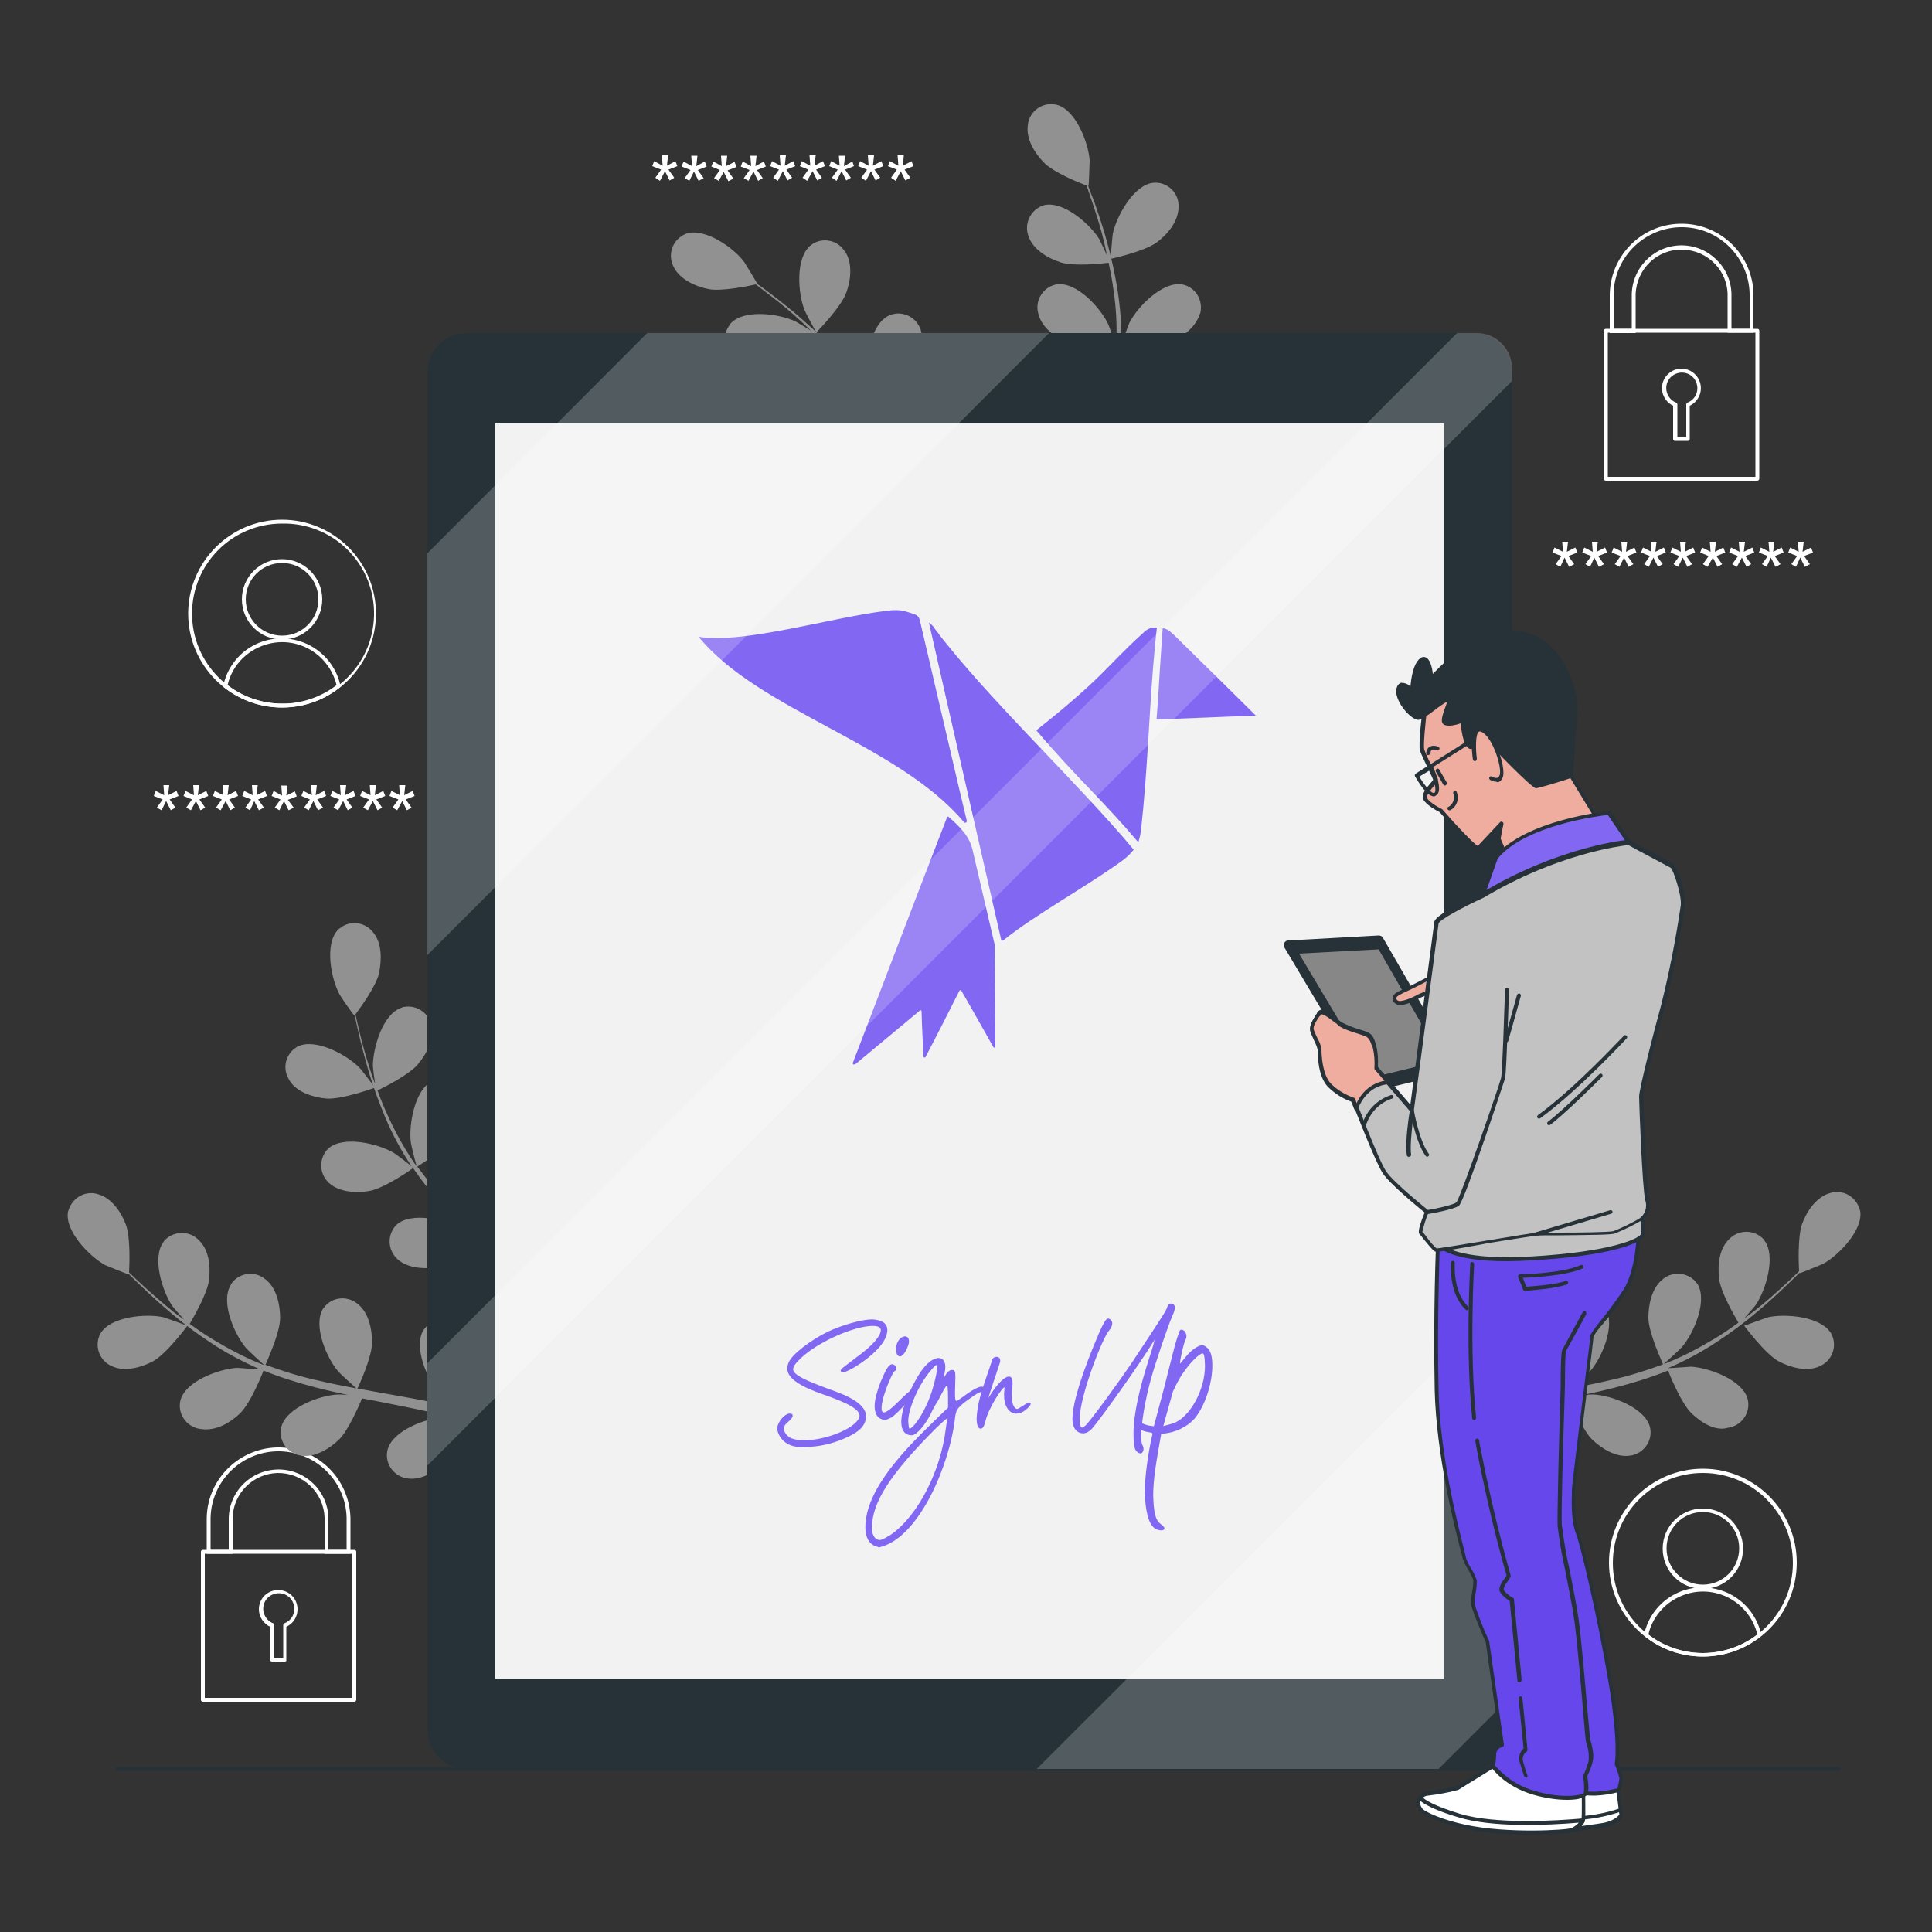 <?xml version="1.0" encoding="utf-8"?>
<!-- Generator: Adobe Illustrator 23.1.0, SVG Export Plug-In . SVG Version: 6.00 Build 0)  -->
<svg version="1.1" xmlns="http://www.w3.org/2000/svg" xmlns:xlink="http://www.w3.org/1999/xlink" x="0px" y="0px"
	 viewBox="0 0 500 500" style="enable-background:new 0 0 500 500;" xml:space="preserve">
<rect x="0" y="0" width="500" height="500" fill="#333333" stroke="none"/>
<style type="text/css">
	.st0{fill:#263238;}
	.st1{fill:#FFFFFF;}
	.st2{fill:#919191;}
	.st3{fill:#F2F2F2;}
	.st4{opacity:0.2;fill:#FFFFFF;enable-background:new    ;}
	.st5{fill:#EFADA0;}
	.st6{fill:#8267F3;}
	.st7{fill:#878787;}
	.st8{fill:#6547EB;}
	.st9{fill:#C2C2C2;}
	.st10{fill:#8267F3;stroke:#8267F3;stroke-width:0.5;stroke-miterlimit:10;}
</style>
<g id="Layer_2">
</g>
<g id="Layer_1">
	<g id="freepik--Floor--inject-67">
		<path class="st0" d="M475.9,458.3H30.3c-0.3,0-0.5-0.2-0.5-0.5s0.2-0.5,0.5-0.5h445.5c0.3,0,0.5,0.2,0.5,0.5
			S476.1,458.3,475.9,458.3z"/>
	</g>
	<g>
		<g id="freepik--Asterisks--inject-67">
			<path class="st1" d="M41.8,209.7l-1.2-0.7l1.5-2.1l-2.3-0.9l0.5-1.3l2.2,1.1l-0.2-2.6h1.5l-0.3,2.6l2.2-1.1l0.5,1.3l-2.3,0.9
				l1.5,2.1l-1.2,0.7l-1.2-2.4L41.8,209.7z"/>
			<path class="st1" d="M49.4,209.7l-1.2-0.7l1.5-2.1l-2.2-0.9l0.5-1.3l2.2,1.1l-0.2-2.6h1.5l-0.3,2.6l2.2-1.1l0.5,1.3l-2.3,0.9
				l1.5,2.1l-1.2,0.7l-1.2-2.4L49.4,209.7z"/>
			<path class="st1" d="M57.1,209.7l-1.2-0.7l1.5-2.1l-2.3-0.9l0.5-1.3l2.2,1.1l-0.2-2.6h1.6l-0.3,2.6l2.2-1.1l0.5,1.3l-2.3,0.9
				l1.5,2.1l-1.2,0.7l-1.2-2.4L57.1,209.7z"/>
			<path class="st1" d="M64.7,209.7l-1.2-0.7l1.5-2.1l-2.3-0.9l0.5-1.3l2.2,1.1l-0.2-2.6h1.5l-0.3,2.6l2.2-1.1l0.5,1.3l-2.3,0.9
				l1.5,2.1l-1.3,0.7l-1.2-2.4L64.7,209.7z"/>
			<path class="st1" d="M72.3,209.7l-1.2-0.7l1.5-2.1l-2.3-0.9l0.5-1.3l2.2,1.2l-0.2-2.6h1.6l-0.3,2.6l2.2-1.1l0.5,1.3l-2.3,0.9
				l1.5,2l-1.3,0.7l-1.2-2.4L72.3,209.7z"/>
			<path class="st1" d="M79.9,209.7l-1.2-0.7l1.5-2.1L78,206l0.5-1.3l2.2,1.1l-0.2-2.6H82l-0.3,2.6l2.2-1.1l0.5,1.3l-2.3,0.9
				l1.5,2.1l-1.3,0.7l-1.2-2.4L79.9,209.7z"/>
			<path class="st1" d="M87.5,209.7l-1.2-0.7l1.5-2.1l-2.3-0.9l0.5-1.3l2.2,1.1l-0.2-2.6h1.6l-0.3,2.6l2.2-1.1L92,206l-2.3,0.9
				l1.5,2.1l-1.2,0.7l-1.2-2.4L87.5,209.7z"/>
			<path class="st1" d="M95.2,209.7L94,209l1.5-2.1l-2.3-0.9l0.5-1.3l2.2,1.1l-0.2-2.6h1.6l-0.3,2.6l2.2-1.1l0.5,1.3l-2.3,0.9
				l1.5,2.1l-1.2,0.7l-1.2-2.4L95.2,209.7z"/>
			<path class="st1" d="M102.8,209.7l-1.2-0.7l1.5-2.1l-2.3-0.9l0.5-1.3l2.2,1.1l-0.2-2.6h1.6l-0.3,2.6l2.2-1.1l0.5,1.3l-2.3,0.9
				l1.5,2.1l-1.2,0.7l-1.2-2.4L102.8,209.7z"/>
			<path class="st1" d="M170.8,46.8l-1.2-0.8l1.5-2.1l-2.3-0.9l0.5-1.3l2.2,1.2l-0.2-2.7h1.6l-0.3,2.7l2.2-1.2l0.5,1.3l-2.3,0.9
				l1.5,2.1l-1.2,0.7l-1.2-2.4L170.8,46.8z"/>
			<path class="st1" d="M178.4,46.8l-1.2-0.7l1.5-2.1l-2.3-0.9l0.5-1.3l2.2,1.2l-0.2-2.7h1.6l-0.3,2.7l2.2-1.2l0.5,1.3l-2.3,0.9
				l1.5,2.1l-1.3,0.7l-1.2-2.4L178.4,46.8z"/>
			<path class="st1" d="M186,46.8l-1.2-0.7l1.5-2.1l-2.2-0.9l0.5-1.3l2.2,1.2l-0.2-2.7h1.6l-0.3,2.7l2.2-1.1l0.5,1.3l-2.3,0.9
				l1.5,2.1l-1.3,0.7l-1.2-2.4L186,46.8z"/>
			<path class="st1" d="M193.7,46.8l-1.2-0.7L194,44l-2.3-0.9l0.5-1.3l2.2,1.2l-0.2-2.7h1.6l-0.3,2.7l2.2-1.2l0.5,1.3l-2.3,0.9
				l1.5,2.1l-1.2,0.7l-1.2-2.4L193.7,46.8z"/>
			<path class="st1" d="M201.3,46.8l-1.2-0.8l1.5-2.1l-2.3-0.9l0.5-1.3l2.2,1.2l-0.2-2.7h1.6l-0.3,2.7l2.2-1.2l0.5,1.3l-2.3,0.9
				L205,46l-1.2,0.7l-1.2-2.4L201.3,46.8z"/>
			<path class="st1" d="M208.9,46.8l-1.2-0.8l1.5-2.1L207,43l0.5-1.3l2.2,1.2l-0.2-2.7h1.6l-0.3,2.7l2.2-1.2l0.5,1.3l-2.3,0.9
				l1.5,2.1l-1.2,0.7l-1.2-2.4L208.9,46.8z"/>
			<path class="st1" d="M216.5,46.8l-1.2-0.8l1.5-2.1l-2.2-0.9l0.5-1.3l2.2,1.2l-0.2-2.6h1.6l-0.3,2.7l2.2-1.2L221,43l-2.3,0.9
				l1.5,2.1l-1.2,0.7l-1.2-2.4L216.5,46.8z"/>
			<path class="st1" d="M224.1,46.8l-1.2-0.8l1.5-2.1l-2.3-0.9l0.5-1.3l2.2,1.2l-0.2-2.7h1.6l-0.3,2.7l2.2-1.2l0.5,1.3l-2.3,0.9
				l1.5,2.1l-1.2,0.7l-1.2-2.4L224.1,46.8z"/>
			<path class="st1" d="M231.8,46.8l-1.2-0.8l1.5-2.1l-2.3-0.9l0.5-1.3l2.2,1.2l-0.2-2.7h1.6l-0.2,2.7l2.2-1.2l0.5,1.3l-2.3,0.9
				l1.5,2.1l-1.3,0.7l-1.2-2.4L231.8,46.8z"/>
			<path class="st1" d="M403.8,146.7l-1.2-0.7l1.5-2.1l-2.3-0.9l0.5-1.3l2.2,1.1l-0.2-2.6h1.5l-0.3,2.6l2.2-1.1l0.5,1.3l-2.3,0.9
				l1.5,2.1l-1.3,0.7l-1.2-2.4L403.8,146.7z"/>
			<path class="st1" d="M411.5,146.7l-1.2-0.7l1.5-2.1l-2.3-0.9l0.5-1.3l2.2,1.1l-0.2-2.6h1.5l-0.3,2.6l2.2-1.1l0.5,1.3l-2.3,0.9
				l1.5,2.1l-1.3,0.7l-1.2-2.4L411.5,146.7z"/>
			<path class="st1" d="M419.1,146.7l-1.2-0.7l1.5-2.1l-2.3-0.9l0.5-1.3l2.2,1.1l-0.2-2.6h1.5l-0.3,2.6l2.2-1.1l0.5,1.3l-2.3,0.9
				l1.5,2.1l-1.2,0.7l-1.2-2.4L419.1,146.7z"/>
			<path class="st1" d="M426.7,146.7l-1.2-0.7l1.5-2.1l-2.3-0.9l0.5-1.3l2.2,1.1l-0.2-2.6h1.5l-0.3,2.6l2.2-1.1l0.5,1.3l-2.3,0.9
				l1.5,2.1l-1.2,0.7l-1.2-2.4L426.7,146.7z"/>
			<path class="st1" d="M434.3,146.7l-1.2-0.7l1.5-2.1l-2.3-0.9l0.5-1.3l2.2,1.1l-0.2-2.6h1.5l-0.3,2.6l2.2-1.1l0.5,1.3l-2.3,0.9
				l1.5,2.1l-1.2,0.7l-1.2-2.4L434.3,146.7z"/>
			<path class="st1" d="M441.9,146.7l-1.2-0.7l1.5-2.1L440,143l0.5-1.3l2.2,1.1l-0.2-2.6h1.6l-0.3,2.6l2.2-1.1l0.5,1.3l-2.3,0.9
				l1.5,2.1l-1.2,0.7l-1.2-2.4L441.9,146.7z"/>
			<path class="st1" d="M449.5,146.7l-1.2-0.7l1.5-2.1l-2.3-0.9l0.5-1.3l2.2,1.1l-0.2-2.6h1.6l-0.3,2.6l2.2-1.1l0.5,1.3l-2.3,0.9
				l1.5,2.1l-1.2,0.7l-1.2-2.4L449.5,146.7z"/>
			<path class="st1" d="M457.2,146.7L456,146l1.5-2.1l-2.3-0.9l0.5-1.3l2.2,1.1l-0.2-2.6h1.5l-0.3,2.6l2.2-1.1l0.5,1.3l-2.3,0.9
				l1.5,2.1l-1.3,0.7l-1.2-2.4L457.2,146.7z"/>
			<path class="st1" d="M464.8,146.7l-1.2-0.7l1.5-2.1l-2.3-0.9l0.5-1.3l2.2,1.1l-0.2-2.6h1.5l-0.3,2.6l2.2-1.1l0.5,1.3l-2.3,0.9
				l1.5,2.1l-1.3,0.7l-1.2-2.4L464.8,146.7z"/>
		</g>
		<g id="freepik--user-icons--inject-67">
			<path class="st1" d="M73,183.1c-13.4,0-24.3-10.9-24.3-24.3c0-13.4,10.9-24.3,24.3-24.3s24.3,10.9,24.3,24.3
				C97.3,172.2,86.4,183.1,73,183.1z M73,135.5c-12.9,0-23.3,10.4-23.3,23.3c0,12.8,10.4,23.3,23.3,23.3
				c12.9,0.3,23.5-9.9,23.8-22.8s-9.9-23.5-22.8-23.8C73.6,135.5,73.3,135.5,73,135.5z"/>
			<path class="st1" d="M73,165.5c-5.8,0-10.4-4.7-10.4-10.4c0-5.8,4.7-10.4,10.4-10.4s10.4,4.7,10.4,10.4S78.8,165.5,73,165.5z
				 M73,145.7c-5.2,0-9.4,4.2-9.4,9.4s4.2,9.4,9.4,9.4s9.4-4.2,9.4-9.4l0,0C82.4,149.9,78.2,145.7,73,145.7z"/>
			<path class="st1" d="M73,183.1c-5.4,0-10.7-1.8-15-5.2c-0.2-0.1-0.2-0.3-0.2-0.5c1.8-8.4,10.1-13.7,18.5-11.8
				c5.9,1.3,10.5,5.9,11.8,11.8c0,0.2,0,0.4-0.2,0.5C83.7,181.3,78.4,183.1,73,183.1z M58.9,177.3c4,3.1,9,4.8,14.1,4.8
				s10.1-1.7,14.1-4.8c-1.9-7.8-9.7-12.6-17.5-10.7C64.3,167.9,60.1,172,58.9,177.3z"/>
			<path class="st1" d="M440.7,428.7c-13.4,0-24.3-10.9-24.3-24.3s10.9-24.3,24.3-24.3S465,391,465,404.4
				C465,417.9,454.1,428.7,440.7,428.7z M440.7,381.2c-12.9,0-23.3,10.4-23.3,23.3s10.4,23.3,23.3,23.3c12.8,0,23.3-10.4,23.3-23.3
				S453.6,381.2,440.7,381.2z"/>
			<path class="st1" d="M440.7,411.2c-5.8,0-10.4-4.7-10.4-10.4c0-5.8,4.7-10.4,10.4-10.4c5.8,0,10.4,4.7,10.4,10.4l0,0
				C451.1,406.5,446.5,411.2,440.7,411.2z M440.7,391.3c-5.2,0-9.4,4.2-9.4,9.4c0,5.2,4.2,9.4,9.4,9.4c5.2,0,9.4-4.2,9.4-9.4l0,0
				C450.1,395.5,445.9,391.3,440.7,391.3z"/>
			<path class="st1" d="M440.7,428.7c-5.4,0-10.7-1.8-15-5.2c-0.2-0.1-0.2-0.3-0.2-0.5c1.8-8.4,10.1-13.7,18.5-11.8
				c5.9,1.3,10.5,5.9,11.8,11.8c0,0.2,0,0.4-0.2,0.5C451.4,426.9,446.1,428.7,440.7,428.7z M426.6,423c4,3.1,9,4.8,14.1,4.8
				s10.1-1.7,14.1-4.8c-1.9-7.8-9.7-12.6-17.5-10.7C432,413.6,427.8,417.7,426.6,423z"/>
		</g>
		<g id="freepik--Padlocks--inject-67">
			<path class="st1" d="M454.8,124.4h-39.2c-0.3,0-0.5-0.2-0.5-0.5V85.6c0-0.3,0.2-0.5,0.5-0.5h39.2c0.3,0,0.5,0.2,0.5,0.5v38.3
				C455.3,124.2,455,124.4,454.8,124.4z M416.1,123.4h38.2V86.1h-38.2V123.4z"/>
			<path class="st1" d="M453.8,86.1h-6.7v-9.3c0.2-6.6-5-12-11.6-12.2s-12,5-12.2,11.6c0,0.2,0,0.5,0,0.7v9.3h-6.7v-9.3
				c-0.2-10.3,7.9-18.8,18.2-19c10.3-0.2,18.8,7.9,19,18.2c0,0.3,0,0.6,0,0.9L453.8,86.1z M448.1,85.1h4.7v-8.3
				c0.2-9.7-7.5-17.8-17.2-18s-17.8,7.5-18,17.2c0,0.3,0,0.6,0,0.8v8.3h4.7v-8.3c-0.2-7.1,5.4-13.1,12.5-13.3s13.1,5.4,13.3,12.5
				c0,0.2,0,0.5,0,0.7V85.1z"/>
			<path class="st1" d="M436.8,114.1h-3.3c-0.3,0-0.5-0.2-0.5-0.5V105c-2.5-1.2-3.6-4.2-2.4-6.7s4.2-3.6,6.7-2.4s3.6,4.2,2.4,6.7
				c-0.5,1-1.3,1.9-2.4,2.4v8.6C437.3,113.9,437.1,114.1,436.8,114.1z M434.1,113.1h2.3v-8.4c0-0.2,0.1-0.4,0.3-0.5
				c2.1-0.8,3.1-3.1,2.3-5.2c-0.8-2.1-3.1-3.1-5.2-2.3s-3.1,3.1-2.3,5.2c0.4,1,1.2,1.9,2.3,2.3c0.2,0.1,0.3,0.3,0.3,0.5L434.1,113.1
				L434.1,113.1z"/>
			<path class="st1" d="M91.7,440.4H52.5c-0.3,0-0.5-0.2-0.5-0.5v-38.3c0-0.3,0.2-0.5,0.5-0.5h39.2c0.3,0,0.5,0.2,0.5,0.5v38.3
				C92.2,440.2,91.9,440.4,91.7,440.4L91.7,440.4z M53,439.4h38.2v-37.3H53V439.4z"/>
			<path class="st1" d="M90.7,402.1H84v-9.3c-0.2-6.6-5.7-11.7-12.2-11.6c-6.3,0.2-11.4,5.2-11.6,11.6v9.3h-6.7v-9.3
				c0.2-10.3,8.8-18.4,19-18.2c9.9,0.2,17.9,8.2,18.2,18.2V402.1z M85,401.1h4.7v-8.3c-0.2-9.7-8.3-17.4-18-17.2
				c-9.4,0.2-17,7.8-17.2,17.2v8.3h4.7v-8.3c0.2-7.1,6.1-12.7,13.3-12.5c6.8,0.2,12.3,5.7,12.5,12.5V401.1z"/>
			<path class="st1" d="M73.7,430h-3.3c-0.3,0-0.5-0.2-0.5-0.5V421c-1.7-0.8-2.9-2.6-2.9-4.5c0-2.8,2.2-5,5-5s5,2.2,5,5
				c0,1.9-1.1,3.7-2.9,4.5v8.6C74.2,429.8,74,430,73.7,430z M71,429h2.3v-8.4c0-0.2,0.1-0.4,0.3-0.5c2.1-0.8,3.1-3.1,2.3-5.2
				c-0.8-2.1-3.1-3.1-5.2-2.3c-2.1,0.8-3.1,3.1-2.3,5.2c0.4,1,1.2,1.9,2.3,2.3c0.2,0.1,0.3,0.3,0.3,0.5L71,429z"/>
		</g>
	</g>
	<g id="freepik--Plants--inject-67">
		<path class="st2" d="M39.6,352.3c3.5-1.9,8.9-9.2,8.9-9.2s-5.8-2.1-6.2-2.2c-4.5-1-13.7-0.2-16.3,4.2c-1.6,2.9-0.5,6.6,2.4,8.2
			c0.2,0.1,0.4,0.2,0.6,0.3C32.3,355.1,36.6,353.9,39.6,352.3z"/>
		<path class="st2" d="M62.1,365.8c2.8-2.7,5.9-10.5,6.1-11.1c4.4,1.8,9,3.2,13.6,4.4c2.7,0.7,5.4,1.3,8.2,1.9
			c-1.3-0.1-2.5-0.1-2.6-0.1c-4.6,0.2-13.3,3.4-14.6,8.4c-0.8,3.3,1.3,6.5,4.5,7.3c0.2,0,0.4,0.1,0.6,0.1c3.6,0.6,7.4-1.8,9.8-4.1
			s5.3-9,6-10.7c1.1,0.2,2.1,0.4,3.2,0.6c5.1,1,10.2,2,15.1,3.1c1.8,0.4,3.4,0.8,5.2,1.3c-1.2-0.1-2.1-0.1-2.3-0.1
			c-4.6,0.2-13.3,3.4-14.6,8.4c-0.8,3.3,1.3,6.5,4.5,7.3c0.2,0,0.4,0.1,0.6,0.1c3.6,0.6,7.4-1.8,9.8-4.1s5-8.3,5.8-10.4
			c1.7,0.5,3.5,1,5.1,1.6c1.1,0.4,2.2,0.7,3.3,1.2l3.3,1.3c2.1,0.9,4.2,1.9,6.2,2.8c1.4,0.6,2.7,1.3,4,2c-1.7-0.4-5.1-1.1-5.4-1.2
			c-4.6-0.5-13.6,1.4-15.7,6.1c-1.3,3.1,0.3,6.6,3.4,7.9c0.2,0.1,0.4,0.2,0.6,0.2c3.5,1.1,7.6-0.6,10.3-2.6c3.1-2.2,7.2-9.1,7.7-10
			c2.2,1.1,4.3,2.2,6.3,3.2c4.4,2.3,8.2,4.5,11.4,6.3l2.1-2.7c-3.4-1.9-7.4-4-12.1-6.4c-2.2-1.1-4.6-2.3-7-3.4
			c0.7-2.5,1.3-5,1.7-7.6c3.9-0.3,10.6-3.6,11.5-4c1.2,2.1,2.4,4.2,3.4,6.1c2.2,4.1,4.1,7.8,5.8,11l2.2-2.9
			c-1.5-2.9-3.3-6.1-5.3-9.6c-1.2-2.1-2.6-4.4-4-6.7c0.8-0.6,6.9-5.9,8.4-9.3c1.4-3.1,2.4-7.5,0.8-10.6c-1.5-3-5.1-4.3-8.1-2.8
			c-0.2,0.1-0.4,0.2-0.6,0.3c-4.3,2.8-4.5,12.1-3.2,16.5c0.1,0.3,1.2,3,1.9,4.7c-0.6-0.9-1.1-1.9-1.8-2.8c-1.2-1.9-2.4-3.8-3.8-5.8
			l-2.1-2.8c-0.7-1-1.5-1.9-2.3-2.9c-1.8-2.2-3.7-4.4-5.7-6.5c1.7-1,7.6-4.9,9.5-7.7s3.5-7,2.4-10.4c-1-3.2-4.4-5-7.6-4
			c-0.2,0.1-0.4,0.1-0.6,0.2c-4.6,2.2-6.2,11.3-5.7,15.8c0,0.3,0.8,3.5,1.3,5.3c-1.2-1.3-2.4-2.6-3.6-3.8
			c-3.6-3.6-7.4-7.2-11.2-10.7l-3.4-3.3c0.6-0.4,7.7-4.8,9.8-8c1.9-2.9,3.5-7,2.4-10.4c-1-3.2-4.4-5-7.6-4c-0.2,0.1-0.4,0.1-0.6,0.2
			c-4.7,2.2-6.2,11.3-5.7,15.8c0,0.3,1.2,5,1.5,6.1c-2.5-2.4-5-4.8-7.3-7.3c-3.2-3.3-6.2-6.9-8.9-10.6c0.3-0.2,7.7-4.7,9.9-8
			c1.9-2.8,3.5-7,2.3-10.4c-1-3.2-4.4-5-7.6-4c-0.2,0.1-0.4,0.1-0.6,0.2c-4.7,2.2-6.2,11.3-5.7,15.8c0,0.4,1.2,5.3,1.5,6.2
			c-0.2-0.2-0.3-0.4-0.5-0.6c-2.6-3.8-4.9-7.9-6.8-12.1c-1.1-2.3-2-4.6-2.8-6.8c1.5-0.7,8.1-4,10.4-6.7s4.3-6.6,3.5-10.1
			c-0.6-3.3-3.8-5.4-7.1-4.8c-0.2,0-0.4,0.1-0.6,0.2c-4.9,1.6-7.4,10.5-7.4,15.1c0,0.3,0.3,2.8,0.6,4.6c-0.4-1-0.8-2-1.1-3
			c-1.2-3.7-2.2-7.2-2.9-10.2c-0.4-1.7-0.8-3.3-1.1-4.8c1.1-1.5,5.4-7.3,6.1-10.7s0.8-7.8-1.6-10.6c-2.1-2.6-5.9-3.1-8.5-1
			c-0.2,0.1-0.3,0.3-0.5,0.4c-3.6,3.7-1.8,12.8,0.4,16.8c0.2,0.4,3.7,5.5,3.8,5.4l0.1-0.1c0.3,1.4,0.6,3,1,4.6
			c0.7,3.1,1.6,6.5,2.7,10.3c1.2,4,2.7,8,4.3,11.8c1.8,4.3,4.1,8.5,6.7,12.4l0.1,0.1c-1.2-1-4.5-3.5-4.8-3.6
			c-3.9-2.3-12.9-4.5-16.8-1.1c-2.4,2.3-2.5,6.2-0.2,8.6c0.1,0.1,0.3,0.3,0.4,0.4c2.7,2.4,7.1,2.6,10.5,2c3.8-0.7,10.7-5.5,11.2-5.9
			c2.7,3.9,5.7,7.7,8.9,11.2c1.9,2.1,3.8,4.1,5.8,6.1c-1-0.8-2-1.5-2.1-1.6c-3.9-2.3-12.9-4.5-16.8-1.1c-2.4,2.3-2.5,6.1-0.2,8.6
			c0.1,0.1,0.3,0.3,0.4,0.4c2.7,2.4,7.1,2.6,10.5,2s9.3-4.6,10.9-5.7c0.8,0.8,1.5,1.5,2.3,2.3c3.7,3.6,7.4,7.3,10.9,10.9
			c1.3,1.3,2.4,2.6,3.6,3.9c-0.9-0.7-1.7-1.3-1.8-1.4c-3.9-2.3-12.9-4.5-16.8-1.1c-2.4,2.3-2.5,6.2-0.2,8.6c0.1,0.1,0.3,0.3,0.4,0.4
			c2.7,2.4,7.1,2.6,10.5,2s8.8-4.2,10.6-5.5c1.2,1.4,2.3,2.8,3.4,4.1c0.7,1,1.5,1.9,2.1,2.9l2,2.9c1.2,1.9,2.4,3.9,3.6,5.8
			c0.8,1.3,1.5,2.6,2.3,3.8c-1.2-1.3-3.7-3.8-3.9-4c-3.2-2.4-7-4-11-4.5c-0.3-0.3-0.7-0.5-1.1-0.8c-2.9-1.7-6.6-0.8-8.3,2.1
			c-0.1,0.2-0.2,0.4-0.3,0.6c-2,4.7,3,12.5,6.4,15.5c0.2,0.2,2.6,1.8,4.2,2.9l-3-1.4c-2-0.9-4.1-1.8-6.4-2.8l-3.3-1.3
			c-1.1-0.5-2.3-0.8-3.5-1.2c-2.7-0.9-5.5-1.6-8.3-2.3c0.8-1.8,3.6-8.2,3.6-11.7s-0.9-7.8-3.8-10c-2.6-2.1-6.4-1.8-8.5,0.8
			c-0.1,0.2-0.3,0.4-0.4,0.5c-2.7,4.4,1,12.8,4,16.3c0.2,0.2,2.6,2.5,4,3.7c-1.7-0.4-3.4-0.8-5.2-1.2c-5-1-10.1-1.9-15.2-2.8
			c-1.6-0.3-3.1-0.6-4.7-0.8c0.3-0.6,3.8-8.2,3.8-12c0-3.4-0.9-7.8-3.8-10c-2.6-2.1-6.4-1.8-8.5,0.8c-0.1,0.2-0.3,0.3-0.4,0.5
			c-2.7,4.4,1,12.9,4,16.3c0.2,0.3,3.7,3.5,4.6,4.3c-3.4-0.6-6.8-1.3-10.2-2.1c-4.5-1-9-2.4-13.3-4c0.1-0.3,3.8-8.2,3.8-12.1
			c0-3.4-0.9-7.8-3.8-10c-2.6-2.2-6.4-1.8-8.5,0.7c-0.2,0.2-0.4,0.5-0.5,0.8c-2.7,4.4,1,12.8,4,16.3c0.2,0.3,4,3.8,4.7,4.4
			c-0.3-0.1-0.5-0.2-0.8-0.3c-4.3-1.7-8.4-3.9-12.4-6.3c-2.2-1.3-4.2-2.7-6.1-4.1c0.8-1.4,4.6-7.8,5-11.4s0-7.8-2.7-10.3
			c-2.3-2.4-6.2-2.4-8.6-0.1c-0.2,0.1-0.3,0.3-0.4,0.5c-3.2,4-0.4,12.9,2.2,16.7c0.1,0.2,1.8,2.1,3,3.5c-0.9-0.6-1.8-1.3-2.6-1.9
			c-3-2.4-5.7-4.8-8-6.9c-1.3-1.2-2.5-2.3-3.6-3.4c0.1-1.8,0.4-9-0.8-12.3s-3.7-6.9-7.1-7.9c-3.2-1.1-6.6,0.7-7.7,3.9
			c-0.1,0.2-0.1,0.4-0.2,0.6c-0.9,5,5.6,11.6,9.6,13.8c0.4,0.2,6.1,2.5,6.1,2.4s0-0.1,0-0.1c1,1,2.1,2.1,3.4,3.3
			c2.3,2.2,4.9,4.6,7.9,7.1c3.2,2.7,6.6,5.2,10.1,7.5c3.9,2.6,8.1,4.8,12.4,6.7l0.2,0.1c-1.5-0.1-5.7-0.4-6-0.4
			c-4.6,0.3-13.3,3.4-14.6,8.4c-0.8,3.3,1.3,6.5,4.5,7.3c0.2,0,0.4,0.1,0.6,0.1C55.8,370.5,59.6,368.2,62.1,365.8z"/>
		<path class="st2" d="M97,281.5c0.1,0-3.7-5-4-5.2c-3.2-3.3-11.3-7.7-15.9-5.5c-3,1.6-4.1,5.3-2.5,8.2c0.1,0.2,0.2,0.4,0.3,0.6
			c1.9,3.1,6.2,4.4,9.6,4.7C88.5,284.6,97,281.5,97,281.5z"/>
		<path class="st2" d="M460.3,352.3c-3.5-1.9-8.9-9.2-8.9-9.2s5.8-2.1,6.2-2.2c4.5-1,13.7-0.2,16.3,4.2c1.6,2.9,0.5,6.6-2.4,8.2
			c-0.2,0.1-0.4,0.2-0.6,0.3C467.6,355.1,463.3,353.9,460.3,352.3z"/>
		<path class="st2" d="M437.8,365.8c-2.8-2.7-5.9-10.5-6.1-11.1c-4.5,1.8-9,3.2-13.7,4.4c-2.7,0.7-5.4,1.3-8.2,1.9
			c1.3-0.1,2.5-0.1,2.6-0.1c4.6,0.2,13.3,3.4,14.6,8.4c0.8,3.3-1.3,6.5-4.5,7.3c-0.2,0-0.4,0.1-0.6,0.1c-3.6,0.6-7.4-1.8-9.8-4.1
			s-5.3-9-6-10.7c-1.1,0.2-2.1,0.4-3.2,0.6c-5.1,1-10.2,2-15.1,3.1c-1.8,0.4-3.5,0.8-5.2,1.3c1.1-0.1,2.1-0.1,2.3-0.1
			c4.6,0.2,13.3,3.4,14.6,8.4c0.8,3.3-1.2,6.5-4.5,7.3c-0.2,0.1-0.4,0.1-0.7,0.1c-3.6,0.6-7.4-1.8-9.8-4.1s-5-8.3-5.9-10.4
			c-1.7,0.5-3.5,1-5.1,1.6c-1.1,0.4-2.2,0.7-3.3,1.2l-3.3,1.3c-2,0.9-4.2,1.9-6.1,2.8c-1.4,0.6-2.7,1.3-4,2c1.7-0.4,5.1-1.1,5.4-1.2
			c4.5-0.5,13.6,1.4,15.7,6.1c1.3,3.1-0.2,6.6-3.3,7.9c-0.2,0.1-0.4,0.2-0.7,0.2c-3.5,1.1-7.6-0.6-10.4-2.6c-3.1-2.2-7.2-9.1-7.7-10
			c-2.2,1.1-4.3,2.2-6.3,3.2c-4.4,2.3-8.2,4.5-11.4,6.3l-2.1-2.7c3.4-1.9,7.4-4,12.1-6.4c2.2-1.1,4.6-2.3,7-3.4
			c-0.7-2.5-1.3-5-1.7-7.6c-3.9-0.3-10.6-3.6-11.5-4c-1.2,2.1-2.4,4.2-3.5,6.1c-2.2,4.1-4.1,7.8-5.8,11l-2.2-2.9
			c1.5-2.9,3.3-6.1,5.3-9.6c1.2-2.1,2.6-4.4,4-6.7c-0.8-0.6-6.9-5.9-8.5-9.3c-1.5-3.1-2.4-7.5-0.8-10.6c1.5-3,5.1-4.3,8.1-2.8
			c0.2,0.1,0.4,0.2,0.6,0.3c4.3,2.8,4.5,12.1,3.2,16.5c-0.1,0.3-1.2,3-1.9,4.7c0.6-0.9,1.1-1.9,1.8-2.8c1.2-1.9,2.4-3.8,3.8-5.8
			l2.1-2.9c0.7-1,1.5-1.9,2.3-2.9c1.8-2.2,3.7-4.4,5.7-6.5c-1.7-1-7.5-4.9-9.5-7.7s-3.5-7-2.4-10.4c1-3.2,4.4-5,7.6-4
			c0.2,0.1,0.4,0.1,0.6,0.2c4.6,2.2,6.2,11.3,5.7,15.8c0,0.3-0.8,3.5-1.3,5.3c1.2-1.3,2.4-2.6,3.6-3.8c3.6-3.6,7.4-7.2,11.2-10.7
			l3.4-3.3c-0.6-0.4-7.7-4.8-9.8-8c-1.9-2.9-3.5-7-2.4-10.4c1-3.2,4.4-5,7.6-4c0.2,0.1,0.4,0.1,0.6,0.2c4.6,2.2,6.2,11.3,5.7,15.8
			c0,0.3-1.2,5-1.5,6.1c2.5-2.4,5-4.8,7.3-7.3c3.2-3.3,6.2-6.9,8.9-10.6c-0.3-0.2-7.7-4.7-9.9-8c-1.9-2.8-3.5-7-2.4-10.4
			c1-3.2,4.4-5,7.6-4c0.2,0.1,0.4,0.1,0.6,0.2c4.6,2.2,6.2,11.3,5.7,15.8c0,0.4-1.2,5.3-1.5,6.2c0.1-0.2,0.3-0.4,0.5-0.6
			c2.6-3.8,4.9-7.9,6.8-12.1c1.1-2.3,2-4.6,2.8-6.8c-1.5-0.7-8.1-4-10.4-6.7s-4.3-6.6-3.5-10.1c0.6-3.3,3.8-5.4,7.1-4.8
			c0.2,0,0.4,0.1,0.6,0.2c4.9,1.6,7.4,10.5,7.4,15.1c0,0.3-0.3,2.8-0.6,4.6c0.4-1,0.8-2,1.1-3c1.2-3.7,2.1-7.1,2.9-10.2
			c0.4-1.7,0.8-3.3,1.1-4.8c-1.1-1.5-5.4-7.3-6.1-10.7s-0.8-7.8,1.6-10.6c2.1-2.6,5.9-3.1,8.5-1c0.2,0.1,0.3,0.3,0.5,0.4
			c3.6,3.7,1.8,12.8-0.4,16.8c-0.2,0.4-3.7,5.5-3.8,5.4l-0.1-0.1c-0.3,1.4-0.6,3-1,4.6c-0.7,3.1-1.5,6.5-2.7,10.3
			c-1.2,4-2.7,8-4.3,11.8c-1.8,4.3-4.1,8.5-6.7,12.4l-0.1,0.1c1.2-1,4.5-3.5,4.8-3.6c4-2.3,12.9-4.5,16.8-1.1
			c2.4,2.3,2.5,6.1,0.2,8.6c-0.1,0.2-0.3,0.3-0.5,0.4c-2.7,2.4-7.1,2.6-10.5,2c-3.8-0.7-10.7-5.5-11.2-5.9
			c-2.7,3.9-5.7,7.7-8.9,11.2c-1.9,2.1-3.8,4.1-5.8,6.1c1-0.8,2-1.5,2.1-1.6c4-2.3,13-4.5,16.8-1.1c2.4,2.3,2.5,6.2,0.2,8.6
			c-0.1,0.1-0.3,0.3-0.4,0.4c-2.7,2.4-7.1,2.6-10.5,2s-9.4-4.6-10.9-5.7c-0.8,0.8-1.5,1.5-2.3,2.3c-3.7,3.6-7.4,7.3-10.9,10.9
			c-1.2,1.3-2.4,2.6-3.6,3.9c0.9-0.7,1.7-1.3,1.8-1.4c4-2.3,12.9-4.5,16.8-1.1c2.4,2.3,2.5,6.1,0.2,8.6c-0.1,0.2-0.3,0.3-0.5,0.4
			c-2.7,2.4-7.1,2.6-10.5,2s-8.8-4.2-10.6-5.5c-1.2,1.4-2.3,2.8-3.4,4.1c-0.7,1-1.5,1.9-2.1,2.9l-2,2.9c-1.2,1.9-2.5,3.9-3.6,5.8
			c-0.8,1.3-1.5,2.6-2.3,3.8c1.2-1.3,3.7-3.8,3.9-4c3.2-2.4,7-4,11-4.5c0.3-0.3,0.7-0.5,1.1-0.8c2.9-1.7,6.6-0.8,8.3,2.1
			c0.1,0.2,0.2,0.4,0.3,0.6c2,4.7-3,12.5-6.4,15.5c-0.2,0.2-2.6,1.8-4.2,2.9l3-1.4c2-0.9,4.1-1.8,6.4-2.8l3.3-1.3
			c1.1-0.5,2.3-0.8,3.5-1.2c2.7-0.9,5.5-1.6,8.4-2.3c-0.8-1.8-3.6-8.2-3.6-11.7s0.9-7.8,3.8-10c2.6-2.1,6.4-1.7,8.5,0.8
			c0.1,0.2,0.3,0.3,0.4,0.5c2.7,4.4-1,12.8-4,16.3c-0.2,0.2-2.6,2.5-4,3.7c1.7-0.4,3.4-0.8,5.1-1.2c5-1,10.1-1.9,15.2-2.8
			c1.6-0.3,3.1-0.6,4.7-0.8c-0.3-0.6-3.8-8.2-3.8-12c0-3.4,0.9-7.8,3.8-10c2.6-2.1,6.4-1.8,8.5,0.8c0.1,0.2,0.3,0.3,0.4,0.5
			c2.7,4.4-1,12.9-4,16.3c-0.2,0.3-3.7,3.5-4.6,4.3c3.4-0.6,6.8-1.3,10.2-2.1c4.5-1,8.9-2.4,13.3-4c-0.1-0.3-3.8-8.2-3.8-12.1
			c0-3.4,0.9-7.8,3.8-10c2.6-2.1,6.4-1.7,8.5,0.8c0.1,0.2,0.3,0.3,0.4,0.5c2.7,4.4-1,12.8-4,16.3c-0.2,0.3-4,3.8-4.7,4.4
			c0.3-0.1,0.5-0.2,0.8-0.3c4.3-1.7,8.4-3.9,12.4-6.3c2.2-1.3,4.2-2.7,6.1-4.1c-0.8-1.4-4.6-7.8-5-11.4s0-7.8,2.7-10.3
			c2.4-2.4,6.2-2.4,8.6-0.1c0.1,0.1,0.3,0.3,0.4,0.5c3.1,4,0.4,12.9-2.2,16.7c-0.1,0.2-1.8,2.1-3,3.5c0.9-0.6,1.8-1.3,2.6-1.9
			c3.1-2.4,5.7-4.8,8-6.9c1.3-1.2,2.5-2.3,3.6-3.4c-0.1-1.8-0.4-9,0.8-12.3s3.7-6.9,7.1-7.9c3.2-1.1,6.6,0.7,7.7,3.9
			c0.1,0.2,0.1,0.4,0.2,0.6c0.9,5-5.6,11.6-9.6,13.8c-0.4,0.2-6.1,2.5-6.1,2.4s0-0.1,0-0.1c-1,1-2.1,2.1-3.4,3.3
			c-2.3,2.2-4.9,4.6-7.9,7.1c-3.2,2.7-6.6,5.2-10.1,7.5c-3.9,2.6-8.1,4.8-12.4,6.7l-0.2,0.1c1.5-0.1,5.7-0.4,6-0.4
			c4.6,0.3,13.3,3.4,14.6,8.4c0.8,3.3-1.3,6.5-4.5,7.3c-0.2,0-0.4,0.1-0.6,0.1C444,370.5,440.3,368.2,437.8,365.8z"/>
		<path class="st2" d="M402.9,281.5c-0.1,0,3.7-5,4-5.2c3.2-3.3,11.3-7.7,15.9-5.5c3,1.6,4.1,5.2,2.5,8.2c-0.1,0.2-0.2,0.4-0.3,0.6
			c-1.9,3.1-6.2,4.4-9.6,4.7C411.4,284.6,402.9,281.5,402.9,281.5z"/>
		<path class="st2" d="M299.4,62.7c-3.2,2.4-12,4.3-12,4.3s0.5-6.2,0.6-6.6c1-4.5,5.4-12.6,10.5-13.1c3.3-0.3,6.3,2.2,6.5,5.6
			c0,0.2,0,0.4,0,0.7C305,57.3,302.1,60.7,299.4,62.7z"/>
		<path class="st2" d="M302.5,88.8c-3.6,1.4-11.9,1.1-12.6,1c-0.2,4.8-0.7,9.5-1.6,14.3c-0.5,2.8-1,5.5-1.6,8.3
			c0.5-1.2,0.9-2.3,1-2.4c2.1-4.1,8.6-10.7,13.6-9.9c3.3,0.6,5.4,3.8,4.8,7.1c0,0.2-0.1,0.4-0.2,0.6c-1,3.5-4.6,6-7.8,7.3
			s-10.4,1.1-12.2,1c-0.2,1.1-0.5,2.1-0.7,3.2c-1.2,5-2.4,10.1-3.4,15c-0.4,1.8-0.6,3.5-1,5.2c0.4-1.1,0.8-2,0.8-2.1
			c2.1-4.1,8.5-10.7,13.6-9.9c3.3,0.6,5.4,3.8,4.8,7.1c0,0.2-0.1,0.4-0.2,0.6c-1,3.5-4.6,6-7.8,7.3s-9.6,1.1-11.9,1
			c-0.3,1.8-0.5,3.6-0.7,5.3c-0.1,1.2-0.3,2.3-0.3,3.5s-0.1,2.4-0.1,3.5c0,2.3,0,4.6,0,6.8c0,1.5,0.1,3,0.1,4.5
			c0.3-1.8,1.1-5.2,1.2-5.4c1.5-4.3,6.8-11.9,12-11.8c3.3,0.1,6,3,5.8,6.3c0,0.2,0,0.5-0.1,0.7c-0.4,3.6-3.7,6.6-6.6,8.4
			c-3.3,1.9-11.2,2.8-12.2,2.9c0.1,2.4,0.2,4.8,0.4,7c0.3,4.9,0.7,9.3,1.1,13l-3.3,0.8c-0.3-3.8-0.6-8.4-0.9-13.6
			c-0.1-2.5-0.2-5.1-0.2-7.8c-2.6-0.4-5.1-0.9-7.6-1.6c-1.9,3.4-7.6,8.2-8.4,8.8c1.4,2,2.8,3.9,4.2,5.7c2.8,3.7,5.4,7,7.7,9.8
			l-3.5,0.9c-2-2.6-4.2-5.5-6.6-8.8c-1.5-2-3-4.2-4.5-6.4c-0.9,0.4-8.2,3.8-12,3.9c-3.4,0-7.8-0.8-10-3.7c-2.2-2.6-1.8-6.4,0.8-8.6
			c0.2-0.1,0.3-0.3,0.5-0.4c4.4-2.7,12.9,0.9,16.4,3.8c0.2,0.2,2.3,2.3,3.5,3.7c-0.6-0.9-1.2-1.8-1.9-2.8c-1.3-1.9-2.4-3.8-3.7-5.8
			l-1.8-3.1c-0.6-1-1.1-2.1-1.7-3.2c-1.3-2.5-2.5-5.2-3.6-7.9c-1.6,1.1-7.5,4.9-10.9,5.4s-7.8,0.4-10.5-2.1
			c-2.5-2.2-2.7-6.1-0.5-8.6c0.1-0.2,0.3-0.3,0.4-0.4c3.9-3.4,12.8-1.1,16.8,1.3c0.2,0.1,2.9,2.2,4.3,3.3c-0.7-1.6-1.3-3.2-2-4.9
			c-1.8-4.8-3.5-9.7-5.2-14.6c-0.5-1.5-1.1-3-1.6-4.5c-0.6,0.4-7.5,5.1-11.3,5.7c-3.4,0.6-7.8,0.4-10.5-2.1
			c-2.5-2.2-2.7-6.1-0.5-8.6c0.1-0.1,0.3-0.3,0.4-0.4c3.9-3.3,12.8-1.1,16.8,1.3c0.3,0.2,4.1,3.1,5,3.9c-1.2-3.3-2.4-6.6-3.7-9.7
			c-1.7-4.3-3.8-8.4-6.1-12.5c-0.3,0.2-7.5,5.1-11.3,5.7c-3.4,0.6-7.8,0.3-10.5-2.1c-2.5-2.2-2.7-6.1-0.5-8.6
			c0.1-0.1,0.3-0.3,0.4-0.4c3.9-3.3,12.8-1.1,16.8,1.3c0.3,0.2,4.4,3.3,5,3.9c-0.1-0.2-0.3-0.5-0.4-0.7c-2.4-4-5.2-7.7-8.2-11.2
			c-1.7-1.9-3.4-3.7-5.1-5.4c-1.2,1-7,5.8-10.4,6.8s-7.7,1.2-10.6-1c-2.7-1.9-3.4-5.7-1.5-8.4c0.1-0.2,0.3-0.4,0.4-0.6
			c3.5-3.8,12.6-2.5,16.8-0.5c0.2,0.1,2.4,1.4,4,2.4c-0.8-0.8-1.6-1.5-2.3-2.2c-2.8-2.6-5.6-4.9-8.1-6.8c-1.4-1.1-2.7-2.1-3.9-3
			c-1.8,0.4-8.9,1.9-12.3,1.2s-7.4-2.5-9-5.8c-1.5-3-0.4-6.6,2.6-8.2c0.2-0.1,0.4-0.2,0.6-0.3c4.8-1.7,12.4,3.6,15.1,7.3
			c0.2,0.3,3.5,5.7,3.4,5.7l0,0c1.2,0.8,2.5,1.8,3.8,2.8c2.5,1.9,5.3,4.1,8.2,6.7c3.2,2.8,6.2,5.7,9,8.8c3.2,3.5,6,7.3,8.5,11.3
			l0.1,0.1c-0.4-1.4-1.3-5.6-1.3-5.9c-0.5-4.6,1.2-13.7,5.9-15.7c3.1-1.3,6.6,0.2,7.9,3.3c0.1,0.2,0.2,0.4,0.2,0.6
			c1.1,3.4-0.6,7.6-2.5,10.4c-2.2,3.2-9.4,7.5-10,7.8c2.5,4.1,4.7,8.4,6.6,12.8c1.1,2.6,2.2,5.2,3.2,7.8c-0.3-1.3-0.5-2.4-0.6-2.6
			c-0.5-4.6,1.2-13.6,5.9-15.7c3.1-1.3,6.6,0.2,7.9,3.3c0.1,0.2,0.2,0.4,0.2,0.6c1.1,3.4-0.6,7.6-2.5,10.4s-8,6.6-9.6,7.6
			c0.4,1,0.8,2,1.1,3c1.8,4.9,3.6,9.7,5.5,14.4c0.7,1.7,1.4,3.3,2.1,4.9c-0.3-1.1-0.4-2.1-0.5-2.2c-0.5-4.6,1.2-13.6,5.9-15.7
			c3.1-1.3,6.6,0.2,7.9,3.3c0.1,0.2,0.2,0.4,0.2,0.6c1.1,3.4-0.6,7.6-2.5,10.4s-7.4,6.3-9.3,7.4c0.8,1.6,1.6,3.3,2.4,4.8
			c0.6,1,1.1,2.1,1.7,3.1s1.2,2,1.9,3c1.3,1.9,2.5,3.8,3.8,5.6c0.9,1.3,1.7,2.4,2.6,3.6c-0.7-1.6-2-4.9-2-5.2
			c-0.9-3.9-0.8-8,0.4-11.9c-0.1-0.4-0.2-0.9-0.2-1.3c-0.4-3.3,2-6.3,5.3-6.7c0.2,0,0.4,0,0.7,0c5.1,0.1,10.2,7.8,11.5,12.2
			c0.1,0.3,0.6,3.2,0.9,5c0-1.1,0-2.2,0-3.3c0-2.3,0-4.5,0.1-6.9c0.1-1.2,0.1-2.3,0.2-3.5c0-1.2,0.2-2.4,0.4-3.6
			c0.3-2.8,0.8-5.7,1.3-8.6c-2,0-9-0.1-12.1-1.5s-6.7-4-7.5-7.6c-0.9-3.2,1-6.6,4.3-7.4c0.2-0.1,0.4-0.1,0.7-0.1
			c5.1-0.7,11.3,6.2,13.3,10.3c0.1,0.3,1.2,3.4,1.7,5.1c0.3-1.7,0.7-3.4,1.1-5.2c1.1-5,2.4-10,3.7-15c0.4-1.5,0.8-3.1,1.1-4.6
			c-0.7,0-9,0.1-12.5-1.5c-3.1-1.4-6.7-4-7.5-7.6c-0.9-3.2,1-6.6,4.3-7.4c0.2-0.1,0.4-0.1,0.6-0.1c5.1-0.7,11.3,6.2,13.2,10.3
			c0.1,0.3,1.7,4.8,2,6c0.8-3.4,1.6-6.8,2.3-10.1c0.9-4.5,1.5-9.1,1.8-13.7c-0.3,0-9,0.1-12.6-1.5c-3.1-1.4-6.7-4-7.5-7.6
			c-0.9-3.2,1.1-6.6,4.3-7.4c0.2-0.1,0.4-0.1,0.6-0.1c5.1-0.7,11.3,6.2,13.2,10.3c0.2,0.3,1.8,5.2,2,6.1c0-0.3,0.1-0.5,0.1-0.8
			c0.2-4.6,0-9.3-0.7-13.9c-0.3-2.5-0.8-5-1.3-7.3c-1.6,0.2-9,1-12.4-0.1s-7.1-3.3-8.3-6.7c-1.2-3.1,0.3-6.6,3.4-7.9
			c0.2-0.1,0.4-0.1,0.6-0.2c5-1.2,11.9,4.9,14.3,8.8c0.1,0.2,1.2,2.5,2,4.2c-0.2-1-0.5-2.1-0.7-3.2c-0.9-3.8-2-7.2-3-10.2
			c-0.6-1.7-1.1-3.2-1.6-4.7c-1.7-0.6-8.4-3.3-10.9-5.8s-4.8-6.2-4.3-9.8c0.3-3.3,3.3-5.8,6.7-5.4c0.2,0,0.4,0.1,0.7,0.1
			c5,1.2,8.3,9.9,8.6,14.4c0,0.4-0.2,6.6-0.3,6.6h-0.1c0.5,1.4,1.1,2.8,1.7,4.4c1,3,2.2,6.4,3.2,10.1c1.1,4,2,8.1,2.7,12.3
			c0.7,4.6,1.1,9.3,1,14c0,0.1,0,0.1,0,0.2c0.5-1.4,2-5.3,2.1-5.6c2.1-4.1,8.5-10.7,13.6-9.9c3.3,0.6,5.4,3.8,4.8,7.1
			c0,0.2-0.1,0.4-0.2,0.6C309.3,85,305.6,87.5,302.5,88.8z"/>
		<path class="st2" d="M211.3,86c-0.1,0.1-3-5.4-3.1-5.8c-1.7-4.3-2.4-13.5,1.6-16.7c2.6-2.1,6.5-1.6,8.5,1.1
			c0.1,0.2,0.3,0.4,0.4,0.5c2,3,1.5,7.4,0.3,10.7C217.6,79.6,211.3,86,211.3,86z"/>
	</g>
	<polygon class="st1" points="373.7,122.5 373.7,109.6 365.1,109.6 128.2,346.5 128.2,368 	"/>
	<polygon class="st1" points="128.2,176.8 128.2,261 279.6,109.6 195.4,109.6 	"/>
	<polygon class="st1" points="337.1,434.5 373.7,398 373.7,313.8 252.9,434.5 	"/>
	<path class="st0" d="M120.8,86.2h260.3c5.6,0,10.2,4.6,10.2,10.2v351.2c0,5.6-4.6,10.2-10.2,10.2H120.8c-5.6,0-10.2-4.6-10.2-10.2
		V96.4C110.6,90.8,115.1,86.2,120.8,86.2z"/>
	<rect x="128.2" y="109.6" class="st3" width="245.5" height="324.9"/>
	<polygon class="st4" points="391.3,438.8 391.3,334.9 268.3,457.8 372.3,457.8 	"/>
	<path class="st5" d="M368.8,182.7c0,0-1.3,10-0.8,11.4s3.3,7.1,3.5,7.6s-3.3,3.5-2.7,4.9s4.1,3.2,4.1,3.2s8.5,9.8,9.7,9.6
		s5.2-2.4,5.2-2.4l2.4,5.5l23.6-10l-7.1-11.7c0,0-7.4-18.8-14.4-24.9S371.7,175.9,368.8,182.7z"/>
	<path class="st0" d="M390.2,223.1c-0.2,0-0.4-0.1-0.5-0.3l-2.2-5c-1.6,0.9-3.2,1.6-4.9,2.2c-1.1,0.2-6.1-5.2-10-9.8
		c-0.6-0.3-3.6-1.9-4.3-3.4c-0.5-1.2,0.8-2.8,1.9-4.1c0.3-0.3,0.6-0.7,0.7-0.9c-0.1-0.3-0.5-1.2-0.9-2c-0.9-1.9-2.2-4.6-2.5-5.5
		c-0.5-1.5,0.6-10.6,0.8-11.6v-0.1c1.7-4,6.8-7.6,12.4-9c4.7-1.1,9-0.4,11.8,2.1c7,6,14.2,24.3,14.5,25.1l7.1,11.6
		c0.1,0.1,0.1,0.3,0,0.4c0,0.1-0.1,0.3-0.3,0.3L390.2,223.1C390.3,223.1,390.2,223.1,390.2,223.1z M387.8,216.6c0.1,0,0.1,0,0.2,0
		s0.2,0.1,0.3,0.3l2.2,5.1l22.6-9.6l-6.8-11.2c-0.1-0.3-7.5-18.9-14.3-24.7c-2.6-2.3-6.5-3-10.9-1.9c-5.2,1.2-10.1,4.7-11.7,8.3
		c-0.5,3.8-1.1,10.2-0.8,11.1s1.5,3.5,2.5,5.4c0.6,1.4,1,2,1,2.2c0.1,0.4-0.2,0.9-1,1.8s-2,2.5-1.8,3.1c0.4,0.9,2.6,2.3,3.9,2.9
		c0.1,0,0.1,0.1,0.1,0.1c3.9,4.5,8.5,9.3,9.3,9.5c1.7-0.6,3.4-1.4,5-2.3C387.6,216.6,387.7,216.6,387.8,216.6L387.8,216.6z
		 M371,201.9L371,201.9z"/>
	<polygon class="st0" points="382.6,219.5 388.6,213 387.8,217.1 	"/>
	<path class="st0" d="M382.6,220c-0.2,0-0.3-0.1-0.4-0.2c-0.2-0.2-0.2-0.5,0-0.6l6-6.4c0.1-0.2,0.4-0.2,0.6-0.1
		c0.2,0.1,0.3,0.3,0.3,0.5l-0.8,4.1c0,0.2-0.1,0.3-0.3,0.4l-5.2,2.4C382.7,220,382.6,220,382.6,220z M387.8,214.7l-3.1,3.3l2.7-1.2
		L387.8,214.7z"/>
	<path class="st0" d="M371,206.1c-0.1,0-0.3,0-0.4-0.1c-1.8-0.5-4.1-4.6-4.4-5.1c-0.1-0.2-0.1-0.5,0.2-0.7l15-9.5
		c0.2-0.2,0.5-0.1,0.7,0.1s0.1,0.5-0.1,0.7l0,0l-11.1,7c0.8,1.8,2.5,6.3,0.8,7.3C371.4,206.1,371.2,206.1,371,206.1z M367.3,201
		c1,1.6,2.6,3.9,3.6,4.2c0.1,0,0.2,0,0.3,0c0.7-0.4,0-3.3-1.1-5.9L367.3,201z"/>
	<path class="st0" d="M375.1,209.7c-0.3,0-0.5-0.2-0.5-0.5c0-0.2,0.1-0.4,0.3-0.4l0,0c1.2-0.7,1.7-2.2,1.2-3.5
		c-0.1-0.3,0.1-0.5,0.3-0.6c0.3-0.1,0.5,0,0.6,0.3l0,0c0.7,1.8,0,3.8-1.7,4.7C375.3,209.7,375.2,209.7,375.1,209.7z"/>
	<path class="st0" d="M369.6,195.4c-0.3,0-0.5-0.2-0.5-0.5c0-0.6,0.3-1.2,0.8-1.6c0.7-0.4,1.6-0.4,2.3,0c0.3,0.1,0.4,0.4,0.3,0.6
		l0,0c-0.1,0.3-0.4,0.4-0.6,0.3l0,0c-0.6-0.3-1.1-0.3-1.4-0.1c-0.2,0.2-0.3,0.5-0.3,0.8C370.1,195.2,369.9,195.4,369.6,195.4
		L369.6,195.4z"/>
	<path class="st0" d="M373.9,203.3c-0.2,0-0.3-0.1-0.4-0.3l-1.9-3.3c-0.1-0.2-0.1-0.5,0.2-0.7s0.5-0.1,0.7,0.2l0,0l1.9,3.3
		c0.1,0.2,0,0.5-0.2,0.7C374,203.3,374,203.3,373.9,203.3z"/>
	<path class="st0" d="M370.2,175.8c0.5,0.2-0.2-6.6-2.4-4.9s-2.4,8.1-2.4,8.1s-2.9-3.5-3.5-0.6s3.6,7.6,5.2,7.4s8.2-6.3,7.9-4.4
		s-2.4,5.2-1.1,5.9s4.4-0.6,4.4-0.6s0.5,7.1,2.4,6.8s3.3-3.3,4.8-1.4s11.2,11.6,11.9,11.6s9.2-2.5,9.2-2.5s0.6-9.8,1.1-16.3
		s-3.3-15.2-8.9-18.7s-13.8-2.7-17.7,0S370.2,175.8,370.2,175.8z"/>
	<path class="st0" d="M397.5,204c-1.1,0-11.7-11-12.3-11.8c-0.1-0.2-0.3-0.4-0.6-0.4c-0.4,0-0.9,0.4-1.5,0.8c-0.6,0.6-1.4,1-2.2,1.2
		c-0.4,0.1-0.7,0-1-0.3c-1.3-1-1.7-4.7-1.9-6.3c-1.1,0.4-3.1,0.9-4.2,0.4c-1.2-0.6-0.5-2.4,0.1-4.2c0.2-0.6,0.5-1.2,0.6-1.8
		c-1.1,0.6-2.1,1.3-3.1,2.1c-2.1,1.6-3.5,2.5-4.2,2.6c-1.2,0.1-2.9-1.6-3.4-2.2c-1.4-1.6-2.8-4-2.4-5.9c0.2-0.8,0.6-1.3,1.2-1.5
		c0.9,0,1.8,0.3,2.4,1c0.2-2,0.7-5.9,2.5-7.3c0.5-0.5,1.4-0.5,1.9,0c0.8,0.7,1.3,2.6,1.4,4c2.1-2.1,6.9-6.8,10-8.9
		c4.2-2.9,12.6-3.6,18.3,0c5.4,3.4,9.6,12.2,9.1,19.1c-0.5,6.4-1.1,16.2-1.1,16.3c0,0.2-0.2,0.4-0.4,0.4
		C404.8,202,398.1,204,397.5,204z M384.6,190.8h0.2c0.5,0.1,0.9,0.4,1.2,0.8c1.4,1.9,10.3,10.6,11.5,11.4c0.8-0.1,5.5-1.5,8.6-2.4
		c0.1-1.8,0.7-10.2,1.1-16c0.5-6.6-3.5-15-8.6-18.2s-13.3-2.7-17.2,0c-3.5,2.4-9.6,8.5-10.7,9.6l0,0c-0.1,0.2-0.4,0.3-0.7,0.3
		c-0.2-0.1-0.3-0.2-0.3-0.4s0-0.3,0.1-0.5c0.1-0.7-0.3-3.7-1.1-4.3c-0.1,0-0.2-0.1-0.6,0.1c-1.7,1.3-2.1,6-2.2,7.7
		c0,0.3-0.3,0.5-0.5,0.5c-0.1,0-0.3-0.1-0.4-0.2c-0.6-0.7-1.7-1.7-2.2-1.6c-0.2,0.1-0.4,0.5-0.4,0.7c-0.3,1.4,0.9,3.6,2.2,5
		c1.1,1.2,2.1,1.9,2.5,1.8c0.6-0.1,2.4-1.4,3.7-2.4c2.8-2,3.8-2.7,4.4-2.3c0.3,0.2,0.4,0.5,0.3,0.8c-0.2,0.8-0.4,1.6-0.8,2.4
		c-0.4,1-1,2.7-0.6,2.9c0.8,0.4,2.9-0.2,4-0.7c0.1-0.1,0.3,0,0.5,0.1c0.1,0.1,0.2,0.2,0.2,0.4c0.1,2.1,0.7,5.6,1.6,6.3
		c0.1,0.1,0.1,0.1,0.2,0.1c0.7-0.2,1.3-0.5,1.8-1C383.1,191.3,383.8,190.9,384.6,190.8L384.6,190.8z"/>
	<path class="st5" d="M381.8,196.4c0,0-1.3-9,1.9-7.4s5.7,10,4.9,11.9s-2.7,0.6-2.7,0.6"/>
	<path class="st0" d="M387.2,202.3c-0.6,0-1.1-0.2-1.6-0.5c-0.2-0.2-0.3-0.5-0.1-0.7c0.1-0.2,0.4-0.3,0.7-0.1l0,0
		c0.4,0.3,0.9,0.4,1.3,0.3c0.3-0.1,0.5-0.4,0.6-0.7c0.7-1.7-1.7-9.8-4.7-11.2c-0.5-0.2-0.6-0.1-0.7,0c-0.9,0.6-0.8,4.5-0.5,7
		c0,0.3-0.2,0.5-0.4,0.6c-0.3,0-0.5-0.1-0.6-0.4l0,0c-0.2-1.1-0.9-6.7,0.9-7.9c0.5-0.3,1.2-0.3,1.7,0c3.5,1.8,6,10.4,5.1,12.5
		c-0.2,0.6-0.7,1.1-1.3,1.3C387.6,202.4,387.4,202.4,387.2,202.3z"/>
	<path class="st6" d="M387.2,221.9l-3.5,9.8c6.7-3.6,13.7-6.7,20.8-9.3c5.5-2,11.2-3.4,17-4.4l-5.2-7.7
		C416.4,210.3,394.9,212.5,387.2,221.9z"/>
	<path class="st0" d="M383.7,232.3c-0.1,0-0.2,0-0.3-0.1c-0.2-0.1-0.2-0.4-0.1-0.6l3.5-9.8c0-0.1,0-0.1,0.1-0.1
		c7.8-9.5,28.6-11.7,29.5-11.8c0.2,0,0.4,0.1,0.5,0.2l5.2,7.7c0.1,0.1,0.1,0.3,0,0.5s-0.2,0.3-0.4,0.3c-5.7,1-11.4,2.5-16.8,4.4
		c-7.1,2.6-14.1,5.6-20.7,9.2C383.9,232.2,383.8,232.3,383.7,232.3z M387.6,222.2l-3,8.5c6.4-3.4,13-6.3,19.8-8.7
		c5.3-1.8,10.8-3.3,16.3-4.3l-4.6-6.8C413.5,211.2,394.7,213.6,387.6,222.2z"/>
	<path class="st0" d="M332.9,244.9l21.9,36.7c0.2,0.3,0.5,0.4,0.8,0.3l20.5-5c0.4-0.1,0.6-0.5,0.5-0.9c0-0.1,0-0.1-0.1-0.2l-19-32.9
		c-0.1-0.2-0.4-0.4-0.7-0.4l-23.4,1.3c-0.4,0.1-0.7,0.4-0.6,0.8C332.8,244.8,332.8,244.9,332.9,244.9z"/>
	<path class="st0" d="M355.3,282.5c-0.4,0-0.8-0.2-1-0.6l-21.9-36.7c-0.2-0.4-0.2-0.8,0-1.2s0.6-0.6,1-0.6l23.4-1.3
		c0.5,0,0.9,0.2,1.1,0.6l19,32.9c0.3,0.6,0.1,1.3-0.5,1.7c-0.1,0.1-0.2,0.1-0.3,0.1l-20.5,5C355.6,282.5,355.5,282.5,355.3,282.5z
		 M356.9,243.1L356.9,243.1l-23.4,1.3c-0.1,0-0.2,0-0.2,0.1s0,0.2,0,0.2l0,0l21.9,36.7c0.1,0.1,0.2,0.1,0.3,0.1l20.5-5
		c0.1,0,0.1-0.1,0.1-0.1c0-0.1,0-0.1,0-0.2l-19-32.9C357.1,243.1,357,243.1,356.9,243.1z"/>
	<polygon class="st7" points="335.3,246.4 355,279.4 374,274.7 357,245.2 	"/>
	<path class="st0" d="M355,279.9c-0.2,0-0.3-0.1-0.4-0.2l-19.7-33c-0.1-0.2-0.1-0.6,0.2-0.7c0.1,0,0.1-0.1,0.2-0.1l21.7-1.2
		c0.2,0,0.4,0.1,0.5,0.3l17,29.5c0.1,0.1,0.1,0.3,0,0.5c-0.1,0.1-0.2,0.3-0.3,0.3L355,279.9L355,279.9z M336.2,246.8l19.1,32l18-4.4
		l-16.5-28.7L336.2,246.8z"/>
	<path class="st5" d="M371.2,252.4c0,0-5.8,3.1-7.9,4s-3.3,1.7-1.9,2.9s6-1.5,6-1.5l3.7-1.5L371.2,252.4z"/>
	<path class="st0" d="M362.4,260.1c-0.5,0-0.9-0.1-1.3-0.4c-0.5-0.3-0.8-0.9-0.7-1.5c0.1-0.9,1.1-1.5,2.8-2.2c2.1-0.9,7.8-4,7.9-4
		c0.2-0.1,0.3-0.1,0.5,0s0.2,0.3,0.2,0.4l-0.2,3.9c0,0.2-0.1,0.4-0.3,0.4l-3.7,1.5C366.9,258.6,364.2,260.1,362.4,260.1z
		 M370.7,253.2c-1.7,0.9-5.5,2.9-7.2,3.6c-0.6,0.3-2.1,1-2.2,1.5c0,0.1,0.1,0.4,0.4,0.6c0.7,0.6,3.7-0.6,5.4-1.6l3.4-1.4
		L370.7,253.2z"/>
	<path class="st1" d="M418.3,459.8l1.3,10c0,0-1.3,2.2-5.5,2.6s-7.2,1.1-7.2,1.1l1.1-9.8L418.3,459.8z"/>
	<path class="st0" d="M406.9,474c-0.1,0-0.2,0-0.3-0.1c-0.1-0.1-0.2-0.3-0.2-0.4l1.1-9.8c0-0.2,0.1-0.3,0.3-0.4l10.2-4
		c0.1-0.1,0.3-0.1,0.4,0s0.2,0.2,0.2,0.4l1.3,10c0,0.1,0,0.2-0.1,0.3c-0.1,0.1-1.5,2.4-5.8,2.9C409.9,473.3,406.9,474,406.9,474
		L406.9,474z M408.5,464.1l-1,8.8c1.1-0.2,3.6-0.6,6.6-1c3.3-0.4,4.6-1.8,5-2.3l-1.2-9.2L408.5,464.1z"/>
	<path class="st1" d="M419.6,469.8l-0.2-1.5c-3.9,1.3-8,2.1-12.1,2.1l-0.4,3c0,0,3.1-0.6,7.2-1.1S419.6,469.8,419.6,469.8z"/>
	<path class="st0" d="M406.9,474c-0.1,0-0.2,0-0.3-0.1c-0.1-0.1-0.2-0.3-0.2-0.4l0.4-3c0-0.2,0.2-0.4,0.5-0.4
		c4.1-0.1,8.1-0.8,11.9-2.1c0.1-0.1,0.3-0.1,0.4,0s0.2,0.2,0.2,0.4l0.2,1.5c0,0.1,0,0.2-0.1,0.3c-0.1,0.1-1.5,2.4-5.8,2.9
		c-4.1,0.4-7.1,1.1-7.1,1.1L406.9,474z M407.7,471l-0.2,1.9c1.1-0.2,3.6-0.6,6.6-1c3.3-0.4,4.6-1.8,5-2.3L419,469
		C415.3,470.2,411.5,470.9,407.7,471L407.7,471z"/>
	<path class="st1" d="M388.6,455.7l-11.3,7c-2.6,0.7-5.2,1.2-7.9,1.5c-1.4,0.1-2.4,1.2-2.4,2.6c0,0.7,0.3,1.3,0.9,1.8
		c1.3,1.1,5.6,2.9,11.1,4.1c10.9,2.4,26.6,1.5,27.9,0.9c1.2-0.5,2.1-1.4,2.6-2.6c0.2-0.9,0-9.4,0-9.4S393,459.6,388.6,455.7z"/>
	<path class="st0" d="M396.5,474.8c-5.9,0.1-11.8-0.5-17.5-1.6c-5.5-1.2-10-3.1-11.3-4.3c-0.9-0.8-1.3-2.1-0.9-3.3
		c0.4-1.2,1.5-1.9,2.7-2c2.6-0.3,5.2-0.8,7.7-1.5l11.3-6.9c0.2-0.1,0.4-0.1,0.6,0.1c4.2,3.8,20.5,5.7,20.7,5.8
		c0.2,0,0.4,0.2,0.4,0.5c0,1.4,0.2,8.6,0,9.5c-0.5,1.3-1.6,2.4-2.9,2.9C406.4,474.3,402,474.8,396.5,474.8z M388.6,456.3l-11,6.8
		c0,0-0.1,0-0.1,0.1c-2.6,0.7-5.3,1.2-7.9,1.5c-0.8,0-1.5,0.5-1.8,1.3c-0.2,0.8,0,1.7,0.6,2.2c1.1,0.9,5.2,2.8,10.9,4
		c10.9,2.4,26.5,1.4,27.6,0.9c1-0.5,1.9-1.3,2.4-2.3c0.1-0.6,0.1-5.5,0-8.8C406.4,461.6,393,459.8,388.6,456.3L388.6,456.3z
		 M377.3,462.6L377.3,462.6z"/>
	<path class="st1" d="M377.5,469.8c-6.4-1.9-9-3.5-10.1-4.6c-0.6,1.1-0.4,2.4,0.5,3.3c1.3,1.1,5.6,2.9,11.1,4.1
		c10.9,2.4,26.6,1.5,27.9,0.9c1.1-0.5,2-1.4,2.6-2.4C402.2,471.7,386.6,472.6,377.5,469.8z"/>
	<path class="st0" d="M396.5,474.8c-5.9,0.1-11.8-0.5-17.5-1.6c-5.5-1.2-10-3.1-11.3-4.3c-1.1-1-1.3-2.6-0.6-3.9
		c0.1-0.1,0.2-0.2,0.4-0.2c0.2,0,0.3,0,0.4,0.1c0.9,1,3.4,2.5,9.9,4.5l0,0c9.2,2.8,25.3,1.8,31.8,1.2c0.2,0,0.3,0.1,0.5,0.2
		c0.1,0.1,0.1,0.3,0.1,0.5c-0.6,1.2-1.6,2.2-2.8,2.7C406.4,474.3,402,474.8,396.5,474.8z M367.6,466.1c-0.2,0.7,0.1,1.5,0.6,2.1
		c1.1,0.9,5.2,2.8,10.9,4c10.9,2.4,26.5,1.4,27.6,0.9c0.7-0.3,1.3-0.8,1.9-1.4c-8.3,0.7-22.5,1.3-31.2-1.4l0,0
		C372.6,468.9,369.3,467.4,367.6,466.1z"/>
	<path class="st8" d="M424.2,317.5c0,0,0,10.8-3.6,16.5s-8.6,11-8.6,11.8s-4.8,38-4.8,40s-0.2,7.8,1,10.8s5.8,21.9,8.6,38.8
		s1.6,21.1,1.6,21.1c0.5,1.2,0.9,2.5,1.2,3.8c-0.1,1-0.3,2-0.6,3c-3.5,1.1-7.3,1.3-11,0.6c-0.1-1.6,0-3.2,0.4-4.8
		c0.6-1.6,0.2-6,0.2-7s-7.6-52.6-7.6-56.5s-0.2-46.2-0.2-46.2l-1.8-29.3C399.1,320,409.5,319.6,424.2,317.5z"/>
	<path class="st0" d="M412.8,464.7c-1.6,0-3.3-0.1-4.9-0.4c-0.2-0.1-0.4-0.2-0.4-0.5c-0.1-1.7,0-3.4,0.4-5c0.4-1.2,0.3-4.1,0.2-5.7
		c0-0.5,0-0.8,0-1c0-0.4-0.9-6.8-2-14.1c-2.2-15.8-5.6-39.7-5.6-42.4c0-3.9-0.2-45.8-0.2-46.2l-1.8-29.2c0-0.3,0.2-0.5,0.5-0.5
		c0.1,0,10.5-0.4,25-2.6c0.1,0,0.3,0,0.4,0.1s0.2,0.2,0.2,0.4c0,0.4,0,11-3.7,16.8c-1.9,3-4,5.8-6.3,8.5c-0.8,0.9-1.6,1.9-2.2,3
		c0,0.3-0.5,4.7-1.6,13.2c-1.3,10.8-3.2,25.6-3.2,26.8v0.8c0,2.4-0.1,7.2,1,9.8c1.2,3.1,5.8,22.1,8.6,38.9
		c2.5,15.2,1.8,20.2,1.6,21.1c0.5,1.2,0.9,2.5,1.2,3.8c-0.1,1.1-0.3,2.1-0.6,3.1c0,0.2-0.2,0.3-0.3,0.3
		C417.1,464.3,415,464.6,412.8,464.7z M408.5,463.4c1.4,0.2,2.9,0.3,4.3,0.3c2-0.1,3.9-0.4,5.8-0.9c0.2-0.8,0.4-1.7,0.5-2.6
		c-0.3-1.2-0.7-2.4-1.2-3.6c0-0.1,0-0.2,0-0.3c0,0,1.1-4.4-1.6-20.9c-2.8-16.8-7.3-35.7-8.5-38.7c-1.1-2.8-1.1-7.6-1-10.2v-0.8
		c0-1.3,1.8-15.5,3.2-26.9c0.8-6.5,1.6-12.7,1.6-13.1s0.6-1.3,2.4-3.6c2.2-2.7,4.3-5.5,6.2-8.4c3-4.8,3.4-13.4,3.5-15.7
		c-12.5,1.8-21.8,2.4-24,2.5l1.8,28.8c0,0.5,0.2,42.3,0.2,46.2c0,2.6,3.4,26.5,5.6,42.3c1.3,9.4,2,13.9,2,14.3c0,0.2,0,0.6,0,1
		c0.1,1.8,0.2,4.8-0.3,6.1C408.6,460.5,408.5,462,408.5,463.4L408.5,463.4z"/>
	<path class="st8" d="M410,340c0,0-4.8,8.8-5.2,9.6s-0.4,7.8-0.4,9.4s-1,31.9-0.8,36s3.4,17.1,4.4,24.9s2.8,30.5,3,31.1
		c0.6,1.7,0.8,3.4,0.6,5.2c-0.3,1.3-0.8,2.6-1.4,3.8c0,0,0.6,3.4,0.2,4.4s-5.8,2-13.3-0.2s-10.8-7-10.8-7c0.3-1,0.4-2,0.4-3
		c0-1.2,0.9-2.2,2-2.4L385,425c0,0-3.6-8.4-3.8-9.8s0.8-4.8,0.6-6.2s-2.6-4.4-2.8-5.8s-6.8-23.7-7.2-43.4s0.4-38,0.4-38
		s5,2.6,20.5,1.6s21.7-1.2,29.1-4.4"/>
	<path class="st0" d="M405.6,465.8c-2.9,0-5.8-0.5-8.7-1.3c-7.6-2.2-10.9-7-11-7.2c-0.1-0.1-0.1-0.3,0-0.5c0.3-0.9,0.4-1.9,0.4-2.8
		c0-1.2,0.8-2.3,1.9-2.8l-3.7-26.2c-0.5-1.1-3.6-8.4-3.8-9.8c0-1.1,0.1-2.2,0.3-3.3c0.2-1,0.3-2,0.3-2.9c-0.3-1-0.8-1.9-1.3-2.7
		c-0.6-0.9-1.1-2-1.5-3.1c0-0.2-0.2-1-0.5-2c-1.6-6.1-6.3-24.7-6.7-41.4c-0.4-19.5,0.3-37.9,0.4-38.1c0-0.2,0.1-0.3,0.2-0.4
		s0.3-0.1,0.5,0c0,0,5.2,2.5,20.3,1.6l3-0.2c13.5-0.9,19.1-1.2,25.9-4.1c0.3-0.1,0.5,0,0.7,0.3s0,0.5-0.3,0.7c-7,3-13,3.4-26.3,4.2
		l-3,0.2c-12.5,0.8-18.3-0.7-20.1-1.4c-0.1,3.6-0.7,20-0.3,37.3c0.3,16.6,5.1,35.1,6.6,41.2c0.3,1.3,0.5,1.9,0.5,2.1
		c0.3,1,0.8,1.9,1.3,2.7c0.6,0.9,1.1,2,1.5,3.1c0,1.1-0.1,2.2-0.3,3.2c-0.2,1-0.3,2-0.3,2.9c1.1,3.3,2.3,6.5,3.8,9.6v0.1l3.8,26.7
		c0,0.3-0.1,0.5-0.4,0.6c-0.9,0.2-1.6,1-1.6,1.9c0,1-0.1,1.9-0.3,2.9c2.7,3.2,6.3,5.5,10.3,6.6c7.6,2.2,12.4,1,12.7,0.5
		c0.1-1.4,0.1-2.7-0.2-4.1c0-0.1,0-0.2,0-0.3c0.6-1.2,1-2.4,1.4-3.7c0.2-1.7,0-3.3-0.6-4.9c-0.1-0.3-0.3-2.1-0.9-9.4
		s-1.5-17.2-2.1-21.8c-0.5-3.7-1.5-8.6-2.4-13.3c-0.9-3.8-1.5-7.7-2-11.6c-0.1-3,0.3-19.5,0.6-29.4c0.1-3.6,0.2-6.2,0.2-6.7
		c0-8.7,0.3-9.3,0.5-9.6c0.4-0.8,5-9.2,5.2-9.6c0.1-0.2,0.4-0.3,0.7-0.2c0.2,0.1,0.3,0.4,0.2,0.7l0,0c0,0.1-4.8,8.8-5.2,9.5
		c-0.1,0.2-0.3,1.4-0.3,9.1c0,0.4-0.1,3.1-0.2,6.7c-0.3,9.2-0.8,26.3-0.6,29.3c0.5,3.9,1.1,7.7,2,11.5c0.9,4.7,1.9,9.6,2.4,13.3
		c0.6,4.6,1.5,14.6,2.1,21.8c0.4,4.5,0.8,8.8,0.9,9.1c0,0,1.1,3.3,0.6,5.4c-0.3,1.3-0.8,2.6-1.4,3.8c0.1,0.8,0.5,3.5,0.1,4.5
		C410.6,465.2,408.6,465.8,405.6,465.8z"/>
	<path class="st0" d="M394.9,459.9c-0.2,0-0.4-0.1-0.5-0.3c0,0-0.4-1.3-1.1-3.5c-0.4-1.3,0-2.7,1-3.6l-1.3-13c0-0.3,0.2-0.5,0.5-0.5
		s0.5,0.2,0.5,0.5l1.3,13.3c0,0.2-0.1,0.4-0.2,0.5c-0.9,0.6-1.2,1.7-0.9,2.7c0.6,2.2,1.1,3.5,1.1,3.5c0.1,0.3-0.1,0.5-0.3,0.6
		C395,459.8,395,459.9,394.9,459.9z"/>
	<path class="st0" d="M393.2,435.4c-0.3,0-0.5-0.2-0.5-0.5l-2-20.6c-0.9-0.5-1.7-1.2-2.3-2c-0.9-1.1,0.1-2.6,0.9-3.7
		c0.2-0.3,0.4-0.6,0.6-0.9c0,0-4-13.3-7.6-32c-0.2-0.9-0.3-1.9-0.5-2.8c0-0.3,0.1-0.5,0.4-0.6c0.3,0,0.5,0.2,0.6,0.4
		c0.1,1,0.3,1.9,0.5,2.8c3.6,18.6,7.6,31.9,7.6,32c0.2,0.5-0.2,1-0.7,1.7s-1.4,1.9-0.9,2.5c0.6,0.7,1.4,1.4,2.2,1.8
		c0.2,0.1,0.3,0.2,0.3,0.4l2,20.9C393.7,435.1,393.5,435.4,393.2,435.4L393.2,435.4L393.2,435.4z"/>
	<path class="st0" d="M381.5,367.5c-0.3,0-0.5-0.2-0.5-0.5c-1.8-17.5-0.5-39.7-0.5-39.9c0-0.3,0.2-0.5,0.5-0.5l0,0
		c0.3,0,0.5,0.3,0.5,0.5s-1.3,22.4,0.5,39.7C382,367.3,381.8,367.5,381.5,367.5L381.5,367.5L381.5,367.5z"/>
	<path class="st0" d="M379.7,339.1c-0.1,0-0.2,0-0.3-0.1c-4.5-4-3.9-11.9-3.9-12.2c0-0.3,0.3-0.5,0.5-0.5c0.3,0,0.5,0.3,0.5,0.5l0,0
		c0,0.1-0.6,7.6,3.5,11.4c0.2,0.2,0.2,0.5,0,0.7C379.9,339,379.8,339.1,379.7,339.1L379.7,339.1z"/>
	<path class="st0" d="M394.7,334.1c-0.2,0-0.4-0.1-0.5-0.3l-1.3-3.3c-0.1-0.2,0-0.3,0.1-0.5c0.1-0.1,0.2-0.2,0.4-0.2
		c0.1,0,10.9-0.2,15.7-2.4c0.3-0.1,0.5,0,0.7,0.3l0,0c0.1,0.2,0,0.5-0.3,0.6l0,0c-4.4,1.9-12.8,2.3-15.4,2.4l0.9,2.3
		c1.5-0.1,7.6-0.5,10.2-1.5c0.3-0.1,0.5,0.1,0.6,0.3c0.1,0.3,0,0.5-0.3,0.6C402.4,333.6,395,334,394.7,334.1L394.7,334.1z"/>
	<path class="st9" d="M372.2,321.8c0,0,2.7,5,23.7,3.9s29.1-4.6,29.3-6.4c0-1.9-0.1-3.9-0.4-5.8
		C424.8,313.5,385.1,316.4,372.2,321.8z"/>
	<path class="st0" d="M390,326.4c-15.7,0-18.1-4.1-18.3-4.3c0-0.1,0-0.3,0-0.4s0.2-0.2,0.3-0.3c12.9-5.4,51.2-8.2,52.8-8.3
		c0.3,0,0.5,0.2,0.5,0.4c0.3,2,0.4,3.9,0.4,5.9c-0.3,2.6-10.6,5.8-29.8,6.8C393.8,326.3,391.8,326.4,390,326.4z M373,322
		c1.3,1.1,6.4,4.1,22.8,3.2c21.6-1.2,28.7-4.8,28.9-5.9c0-1.7-0.1-3.5-0.3-5.2C420,314.4,385.6,317.2,373,322z"/>
	<path class="st9" d="M383.7,231.7c0,0-11.8,5.4-12,7.1s-6.4,48.4-6.4,48.4l-9.3-10.8c0,0,0.2-3.9-0.4-5.4s-0.8-2.7-2.1-3.3
		s-5.8-1.7-6.9-2.7s-4.4-4-5.2-2.9s-2.3,3.1-1.9,4.4s1.9,4,1.9,4.8s0,6.6,2.5,9.3c1.7,1.7,3.8,3.1,6.2,3.9c0,0,6,15.8,8.1,18.9
		s11,10.2,11,10.2s-2.1,5-1.5,5.4s3.3,4.4,4,4.4s23.9-3.9,25.6-4s19.1,0,20.5-0.6c2.3-0.9,4.6-2,6.8-3.3c1.7-1.1,2.4-3.3,1.7-5.2
		c-0.8-3.1-1.5-24.9-1.5-26.8s3.9-17.2,5.6-23.1c2.2-8.7,3.9-17.5,5.2-26.4c0.2-2.9-2.1-9.6-2.9-10s-11.2-6-11.2-6
		S404.4,219.4,383.7,231.7z"/>
	<path class="st0" d="M371.8,324c-0.6,0-1.3-0.8-3.1-3c-0.4-0.5-0.8-1-1.2-1.5c-0.3-0.2-0.9-0.6,1.2-5.7c-1.6-1.3-8.9-7.3-10.8-10.1
		s-7.3-16.8-8.1-18.8c-2.3-0.8-4.4-2.2-6.1-3.9c-2.4-2.6-2.6-7.6-2.6-9.6c-0.2-0.8-0.5-1.5-0.9-2.3s-0.7-1.6-1-2.4
		c-0.4-1.4,0.8-3.1,1.6-4.4c0.1-0.2,0.2-0.4,0.3-0.5c0.2-0.3,0.5-0.4,0.8-0.5c1.1-0.2,2.9,1.2,4.7,2.8l0.5,0.4
		c1.5,0.8,3,1.4,4.7,1.9c0.9,0.3,1.7,0.5,2.1,0.7c1.3,0.6,1.7,1.6,2.1,2.9c0.1,0.2,0.1,0.4,0.2,0.7c0.4,1.8,0.5,3.6,0.4,5.4l8.4,9.8
		c0.9-7.1,6-45.7,6.2-47.3c0.2-1.8,8.6-5.9,12.2-7.5c20.5-12.3,37.8-13.7,38-13.8c0.1,0,0.2,0,0.3,0.1c0.1,0.1,10.4,5.6,11.2,6
		c1.2,0.6,3.4,7.9,3.2,10.5c-1.3,8.9-3,17.8-5.2,26.5c-1.9,6.5-5.6,21.3-5.6,23c0,2.3,0.8,23.8,1.5,26.7c0.7,2.1-0.1,4.5-1.9,5.7
		c-2.2,1.3-4.5,2.4-6.9,3.4c-0.9,0.4-6.4,0.4-14.2,0.5c-3.1,0-5.8,0-6.4,0.1c-0.8,0.1-6,0.9-11.6,1.8
		C377.4,323.2,372.2,324,371.8,324z M368.1,318.8c0.5,0.5,0.9,1,1.3,1.6c0.7,1,1.5,1.9,2.4,2.7c0.4,0,7.9-1.2,13.9-2.2
		c5.6-0.9,10.8-1.8,11.6-1.8c0.6-0.1,3.2-0.1,6.5-0.1c4.9,0,13-0.1,13.8-0.4c2.3-0.9,4.5-2,6.6-3.2c1.5-1,2.2-3,1.6-4.7
		c-0.8-3.2-1.6-25.3-1.6-26.9c0-2,3.9-17.2,5.6-23.3c2.2-8.7,3.9-17.5,5.2-26.3c0.2-2.8-2-9.1-2.6-9.6c-0.7-0.4-9.8-5.2-11-5.9
		c-1.7,0.2-18.1,2.1-37.4,13.6l0,0c-5.5,2.5-11.5,5.8-11.7,6.7c-0.2,1.7-6.1,46.5-6.4,48.4c0,0.2-0.2,0.4-0.4,0.4
		c-0.2,0.1-0.4,0-0.5-0.1l-9.3-10.8c-0.1-0.1-0.1-0.2-0.1-0.4c0.1-1.7,0-3.5-0.4-5.2l-0.3-0.7c-0.4-1.1-0.7-1.9-1.6-2.3
		c-0.4-0.2-1.2-0.4-2-0.7c-2-0.6-4.2-1.4-5-2.1l-0.5-0.5c-0.9-0.7-3.1-2.7-3.9-2.6c-0.1,0.2-0.3,0.4-0.4,0.5c-0.7,1-1.8,2.6-1.5,3.5
		c0.3,0.8,0.6,1.5,1,2.3c0.5,0.8,0.8,1.7,1,2.7c0,1.5,0.2,6.5,2.4,8.9c1.7,1.7,3.7,2.9,6,3.7c0.1,0,0.3,0.2,0.3,0.3
		c0.1,0.1,6,15.8,8,18.8s10.8,10,10.9,10.1c0.2,0.1,0.2,0.4,0.1,0.6C369,315.4,368.5,317.1,368.1,318.8L368.1,318.8z M383.7,231.7
		L383.7,231.7z"/>
	<path class="st0" d="M369.3,314.2c-0.2,0-0.5-0.2-0.5-0.4c0-0.3,0.1-0.5,0.4-0.6c2.6-0.4,6.9-1.4,7.7-2
		c1.1-1.3,11.2-30.5,11.6-32.3c0.3-1.4,0.8-16.8,1-22.7c0-0.3,0.2-0.5,0.5-0.5s0.5,0.2,0.5,0.5l0,0c0,0.9-0.6,21.1-1,22.9
		c-0.1,0.3-10.4,31.6-11.9,32.9c-1.2,1-7.4,2.1-8.1,2.2H369.3z"/>
	<path class="st0" d="M389.7,269.9h-0.1c-0.3-0.1-0.4-0.4-0.3-0.6l3.3-11.8c0.1-0.3,0.4-0.4,0.6-0.4c0.3,0.1,0.4,0.3,0.4,0.6
		l-3.3,11.8C390.1,269.7,389.9,269.9,389.7,269.9z"/>
	<path class="st0" d="M364.6,299.4c-0.2,0-0.5-0.2-0.5-0.4c-0.6-3.3,0.7-11.4,0.8-11.7c0-0.2,0.2-0.4,0.5-0.4l0,0
		c0.2,0,0.5,0.2,0.5,0.4c0,0.1,1.4,8,3.8,11.2c0.2,0.2,0.2,0.5,0,0.7s-0.5,0.2-0.7,0l0,0c-1.6-2.1-2.8-6-3.4-8.8
		c-0.3,2.7-0.7,6.6-0.4,8.5C365.2,299.1,365,299.3,364.6,299.4L364.6,299.4z"/>
	<path class="st5" d="M356.2,276.5c0,0,0.2-3.9-0.4-5.4s-0.8-2.7-2.1-3.3s-5.8-1.7-6.9-2.7s-4.4-4-5.2-2.9s-2.3,3.1-1.9,4.4
		s1.9,4,1.9,4.8s0,6.6,2.5,9.3c1.7,1.7,3.8,3.1,6.2,3.9c0,0,0.3,0.9,0.9,2.3c1.2-2.8,3.6-6.3,8.2-6.7L356.2,276.5z"/>
	<path class="st0" d="M351,287.4L351,287.4c-0.2,0-0.4-0.1-0.5-0.3l-0.8-2c-2.3-0.8-4.4-2.2-6.1-3.9c-2.4-2.6-2.6-7.6-2.6-9.6
		c-0.2-0.8-0.5-1.5-0.9-2.3s-0.7-1.6-1-2.4c-0.4-1.4,0.8-3.1,1.6-4.4c0.1-0.2,0.2-0.4,0.3-0.5c0.2-0.3,0.5-0.4,0.8-0.5
		c1.1-0.2,2.9,1.2,4.7,2.8l0.5,0.4c1.5,0.8,3,1.4,4.7,1.9c0.9,0.3,1.7,0.5,2.1,0.7c1.3,0.6,1.7,1.6,2.1,2.9c0.1,0.2,0.1,0.4,0.2,0.7
		c0.4,1.8,0.5,3.6,0.4,5.4l3,3.5c0.1,0.1,0.1,0.3,0.1,0.5c-0.1,0.2-0.2,0.3-0.4,0.3c-4.4,0.4-6.7,3.7-7.8,6.4
		C351.5,287.2,351.3,287.4,351,287.4z M342,262.5L342,262.5c-0.2,0.2-0.3,0.4-0.5,0.5c-0.7,1-1.8,2.6-1.5,3.5c0.3,0.8,0.6,1.5,1,2.3
		c0.5,0.8,0.8,1.7,1,2.7c0,1.5,0.2,6.5,2.4,8.9c1.7,1.7,3.7,2.9,6,3.7c0.1,0,0.3,0.2,0.3,0.3c0,0,0.2,0.4,0.4,1.1
		c1.3-3,4-5.2,7.2-5.8l-2.5-2.9c-0.1-0.1-0.1-0.2-0.1-0.4c0.1-1.7,0-3.5-0.4-5.2l-0.3-0.7c-0.4-1.1-0.7-1.9-1.6-2.3
		c-0.4-0.2-1.2-0.4-2-0.7c-2-0.6-4.2-1.4-5-2.1L346,265C345,264.3,342.9,262.5,342,262.5L342,262.5z"/>
	<path class="st0" d="M353.1,291.1H353c-0.3-0.1-0.4-0.3-0.3-0.6l0,0c1.2-3.4,3.9-6,7.3-7.1c0.3-0.1,0.5,0.1,0.6,0.3
		c0.1,0.3-0.1,0.5-0.3,0.6c-3.1,1-5.5,3.4-6.6,6.4C353.5,290.9,353.3,291.1,353.1,291.1z"/>
	<path class="st0" d="M397.4,320c-0.2,0-0.4-0.1-0.5-0.4s0.1-0.5,0.3-0.6l19.5-5.8c0.3-0.1,0.5,0.1,0.6,0.3l0,0
		c0.1,0.3-0.1,0.5-0.3,0.6l-19.5,5.8C397.5,320,397.5,320,397.4,320z"/>
	<path class="st0" d="M398.3,289.5c-0.2,0-0.3-0.1-0.4-0.2c-0.2-0.2-0.1-0.5,0.1-0.7c9.9-7.2,22.1-20.5,22.3-20.6
		c0.2-0.2,0.5-0.1,0.7,0.1c0.1,0.2,0.2,0.4,0,0.6c-0.1,0.1-12.5,13.5-22.4,20.7C398.5,289.5,398.4,289.5,398.3,289.5z"/>
	<path class="st0" d="M400.9,291.2c-0.3,0-0.5-0.2-0.5-0.5c0-0.2,0.1-0.3,0.2-0.4c3.9-2.9,13.2-12.2,13.3-12.3
		c0.2-0.2,0.5-0.2,0.7,0l0,0c0.2,0.2,0.2,0.5,0,0.7l0,0c-0.4,0.4-9.4,9.4-13.4,12.4C401.1,291.1,401,291.2,400.9,291.2z"/>
	<path class="st1" d="M252.8,303.8"/>
	<g>
		<path class="st6" d="M203.7,373.3c-1.3-0.8-2.3-2.4-2.3-3.7c0.1-1.5,1.8-3.4,2.8-3.5c0.2,0,0.3,0,0.4,0c0.2,0,0.3,0.1,0.3,0.3
			c0,0.3-0.4,0.8-1.1,1.4c-0.9,0.7-1.2,1.4-1.2,1.9c0,1.1,1,2.3,2.2,2.8c0.9,0.3,1.9,0.5,3.3,0.5c6.1,0,14.4-3.5,14.6-6.6
			c0-1.8-3-3.5-9.7-5.8c-5.5-1.9-9-4-9-6.4c0-0.5,0.1-0.9,0.3-1.4c0.6-1.9,5.6-5.8,10.2-8c3.7-1.7,8.6-3.1,11.3-3.1
			c2.5,0.2,3.6,1,3.6,2.6c-0.1,2.1-1.8,4.5-5.4,7.3c-2.5,1.9-5.1,3.3-5.9,3.3c-0.2,0-0.3-0.1-0.3-0.3c0-0.1,1.9-1.5,4.1-3.2
			c4.1-3,6.2-5.4,6.3-7.1c0-1-0.8-1.4-2.4-1.4c-4.8,0-14.8,4.3-19.3,9c-1.1,1.1-1.4,1.7-1.5,2.4c0,1.7,3,3.1,11,6
			c5.8,2.1,7.9,4.2,7.9,6.3c-0.1,2.2-1.7,3.9-5.6,5.5c-3.2,1.4-6.7,2.1-9.6,2.1C206.7,374.4,204.9,374.1,203.7,373.3z"/>
		<path class="st6" d="M228.1,357.8c1.4-3.3,2.1-4.5,2.8-4.5c0.5,0.1,0.8,0.4,0.8,0.8c0,0.3-0.1,0.5-0.4,0.6
			c-0.5,0.2-2.6,5.3-3.1,7.6c-0.2,0.8-0.3,1.5-0.3,2.1c0,0.9,0.3,1.4,0.8,1.4c0.8,0,2.1-1,4-2.9s3-2.9,3.4-2.9
			c0.1,0,0.2,0.1,0.2,0.3c0,0.8-4.5,5.6-5.7,6.3c-0.8,0.4-1.5,0.7-1.7,0.7l-1-0.4c-0.8-0.4-1.3-1.5-1.3-3
			C226.6,362.3,227.2,360.2,228.1,357.8z M232.6,347.3c0.6-1.2,2.4-1.9,2.4-0.1c0,0.4-0.2,1-0.6,1.9c-0.5,1.1-1.2,1.7-1.5,1.7
			C231.9,350.7,232,348.3,232.6,347.3z"/>
		<path class="st6" d="M224.2,395.3c0-10.1,11-20.8,18.2-27.8l3.2-3.1v-2.6c0-2.4-0.1-3.6-0.5-3.6c-0.6,0-2.7,4.7-3,4.9
			c-0.1,0.1-0.8,1.3-1.4,2.6c-1.4,2.9-3.7,5.5-4.7,5.5c-1.7,0-2.5-1.2-2.5-3.2c0-1.9,0.7-4.6,2.2-7.8c0.8-1.7,2-3.9,2.7-4.9
			c1.6-2.4,3.3-3.6,4.5-3.6c0.9,0,1.5,0.7,1.5,2.1c0,0.9-0.4,2.3-0.4,2.9c0,0.2,0.1,0.3,0.1,0.3c0.1,0,0.4-0.3,0.8-1
			c0.4-0.7,1-1.2,1.4-1.2c0.6,0,0.7,0.1,0.7,1.7l-0.1,3.9c0,1.7,0.1,2.4,0.6,2.4c0.4,0,1-0.5,2-1.2c2.1-1.6,3.9-2.5,4.5-2.5
			c0.5,0,1.2,0.9,1.2,1h-0.1c-0.1,0-0.4-0.2-0.8-0.2c-0.6,0-1.4,0.4-2.7,1.3c-3.9,2.7-4.4,3.3-4.7,5.8c-1.2,11.3-9,30.8-19.4,33.2
			L227,400C225.2,399.6,224.2,397.8,224.2,395.3z M227.7,398.8c0.6,0,1.7-0.6,3.1-1.5c7.1-5,12.9-16.7,14.2-27.4
			c0.2-1.6,0.5-2.7,0.5-3c0-0.1-0.1-0.2-0.1-0.2c-0.4,0-1.3,0.8-3.2,2.6c-12.2,12.2-16.8,19.5-16.8,26.2
			C225.4,397.5,226.4,398.8,227.7,398.8z M235.4,370c1.1,0,4.5-4.7,6.2-10.5c0.8-2.8,1.2-4.7,1.2-5.7c0-0.5-0.1-0.8-0.4-0.8
			c-0.3,0-0.9,0.5-1.6,1.4c-3.1,3.5-6,10-6,13.4C234.9,369.3,235,370,235.4,370z"/>
		<path class="st6" d="M253,367.1c0.1-2.7,0.8-5.7,2.2-9.7l1.8-5.3c0.1-0.5,0.5-0.7,0.9-0.7s0.7,0.2,0.7,0.7v0.3
			c0,0.2-3.3,9.5-3.3,10.4c0,0.1,0,0.1,0,0.1c0.1,0,0.5-0.6,1.1-1.6c1.8-2.9,3.7-4.8,4.7-4.8c0.5,0,0.7,0.4,0.7,1.5
			c0,0.8-0.2,2.3-0.2,3.3c0,2.4,0.8,3.5,1.6,3.6c0.6,0,2.7-1.7,3.2-1.7c0.1,0,0.1,0.1,0.1,0.1c0,0.2-0.4,0.7-1.1,1.3
			c-0.8,0.7-1.7,1-2.4,1c-1.7,0-2.9-1.8-2.9-4.6c0-1.1,0.1-1,0.1-1.7c0-0.4-0.1-0.6-0.2-0.6c-0.8,0-4.4,5.6-5.2,9
			c-0.3,1.2-0.6,1.8-1,1.8S253,368.8,253,367.1z"/>
		<path class="st6" d="M294.5,375.6c-0.7-0.5-0.9-1.8-0.9-4.6c0-4.8,1.4-11.3,4.2-19.9c0.9-2.7,1.3-4.3,1.3-4.8c0-0.1,0-0.2-0.1-0.2
			s-0.3,0.3-0.6,0.8c-3.8,6.2-13.8,20.2-16,22.7c-0.7,0.7-1.4,1.1-2.1,1.1c-1.2,0-2.5-0.9-2.5-3.5c0-4,2.5-12,6.9-22.2
			c1.1-2.5,1.7-3.5,2.1-3.5c0.5,0.1,0.8,0.5,0.8,1s-0.3,1.1-0.7,1.6c-1.7,1.7-7.7,17.1-7.7,22.9c0,1.8,0.2,2.7,0.8,2.7
			c0.3,0,0.6-0.2,1.1-0.6c1.3-1.2,9.2-12,12.5-17c7.4-11.2,8.5-12.9,8.7-13.7c0.1-0.5,0.5-0.8,0.8-0.8s0.6,0.2,0.7,0.6
			c0,0.1,0,0.1,0,0.2c0,0.4-0.2,1.2-0.6,2c-1,2.2-4.3,11.8-5.6,16.5c-1.5,5.4-2.5,11.4-2.5,14.8c0,1.2,0.1,2.1,0.4,2.5
			c0.1,0.3,0.2,0.5,0.2,0.8c0,0.5-0.3,0.9-0.5,0.9C295,375.9,294.8,375.8,294.5,375.6z"/>
		<path class="st6" d="M299.1,395.4c-1.7-1.1-2.4-4.5-2.6-9.1c0-4.8,1.2-11.8,2-15.1V371c0-0.3-0.4-0.5-1.2-0.6
			c-2-0.3-3-1.2-3.1-2.1c0-0.2,0-0.2,0.1-0.2c0.3,0,1.5,0.8,3.1,1.1l1.4,0.2c2.2-8.1,3-11.2,4.9-18.8c0.8-3.3,1.7-6,1.9-6.2h0.2
			c0.6,0,1,0.8,1,1.5c0,0.2-0.1,0.3-0.1,0.5c-0.5,0.6-1.6,5.5-1.6,6.7c0,0.2,0,0.3,0.1,0.3c0.3-0.1,1-1.1,1.8-2c1.5-1.9,3.3-3,4.1-3
			c0.3,0,0.5,0.1,0.9,0.4c1.1,0.7,1.5,2.3,1.5,4.7c0,3.9-1.5,9.4-4.1,12.9c-1.4,2-4.3,3.7-7.1,4.2l-2,0.3c-1.3,7.3-2.1,11.8-2.1,16
			c0.1,4.2,0.5,6.5,1.9,7.6c0.5,0.4,1,0.8,1,1s-0.2,0.3-0.5,0.3h-0.1C300,395.8,299.5,395.6,299.1,395.4z M303.7,368.6
			c4.3-1.5,8.4-8.6,8.4-15.1c-0.1-2.6-0.2-3.4-0.9-3.5c-1,0.1-3.3,2.4-5.1,5c-1,1.4-1.9,3.1-2.8,5.1l-2.6,9.3
			C302,369.1,302.7,368.9,303.7,368.6z"/>
	</g>
	<g>
		<path class="st6" d="M293.4,219.9l-0.6,0.7c-0.7,0.8-1.5,1.5-2.3,2.1l0,0c-9.2,6.7-22.6,14-30.9,20.7c-0.2,0.1-0.4,0-0.5-0.2
			c-5.1-22.4-10.2-44.6-15.2-66.7l0,0c-0.9-3.9-2.4-10.5-3.5-15.4c0.3,0.2,0.6,0.5,0.9,0.8l0,0l0.3,0.3v0.1c0.5,0.6,0.9,1.2,1.4,1.8
			c0,0.1,0.1,0.1,0.1,0.2c11.1,14.1,24.9,27.7,37.8,41.6C285.2,210.5,289.4,215.1,293.4,219.9z"/>
		<path class="st6" d="M249.5,212.8c-17.1-20.3-53.1-28.9-68.7-48c11.5,1.9,33.9-4.9,48.4-6.7l0,0c0.6-0.1,1.2-0.1,1.8-0.2
			c0.2,0,0.3,0,0.5,0c0.1,0,0.3,0,0.4,0c0.9,0,1.8,0.1,2.7,0.4c0.8,0.2,1.6,0.5,2.4,0.8c0.5,0.2,0.8,0.7,1,1.2
			c1.4,5.9,2.8,12,4.2,18c2.7,11.4,5.3,22.9,8,34.1C250.2,212.9,249.8,213.1,249.5,212.8z"/>
		<path class="st6" d="M299.4,162.4c-0.4,3.5-0.7,7-1,10.5c-1.1,13.9-1.5,27.3-3.1,41.9l0,0c-0.1,0.7-0.2,1.4-0.4,2.1l-0.3,1.1
			c-3.8-4.5-7.8-8.8-11.8-13c-4.9-5.1-9.8-10.3-14.6-16c17.5-13.9,18.1-16.5,27.1-24.7l0,0c0.4-0.4,0.8-0.7,1.2-1.1
			C297.2,162.7,298.2,162.3,299.4,162.4L299.4,162.4z"/>
		<path class="st6" d="M325,185.2c-8.8,0.3-17,0.7-25.7,1c0.4-4.5,0.6-8.8,0.9-13.3c0.2-3.4,0.5-6.8,0.7-10.4
			c0.7,0.2,1.4,0.5,1.9,0.9c0.3,0.3,0.6,0.6,1,0.9C311,171.4,318,178.2,325,185.2z"/>
		<path class="st6" d="M251.8,220.4c-0.8-4-3.3-6.3-6.3-9c-0.1-0.1-0.4-0.1-0.4,0.1c-8.2,21.2-16.2,42.2-24.4,63.6
			c-0.1,0.2,0.1,0.4,0.3,0.4c0.3-0.1,0.4-0.1,0.5-0.2c5.5-4.6,11.1-9.2,16.6-13.8c0.2-0.1,0.4,0,0.4,0.2c0.1,3.9,0.3,7.8,0.5,11.7
			c0,0.3,0.3,0.4,0.5,0.2l0,0c3-5.7,5.9-11.5,8.8-17.2c0.1-0.2,0.4-0.2,0.5,0c2.8,4.8,5.5,9.7,8.3,14.6c0.1,0.2,0.5,0.2,0.5-0.1l0,0
			c-0.1-8.9-0.1-17.6-0.2-26.5"/>
	</g>
	<g>
		<path class="st10" d="M203.7,373.3c-1.3-0.8-2.3-2.4-2.3-3.7c0.1-1.5,1.8-3.4,2.8-3.5c0.2,0,0.3,0,0.4,0c0.2,0,0.3,0.1,0.3,0.3
			c0,0.3-0.4,0.8-1.1,1.4c-0.9,0.7-1.2,1.4-1.2,1.9c0,1.1,1,2.3,2.2,2.8c0.9,0.3,1.9,0.5,3.3,0.5c6.1,0,14.4-3.5,14.6-6.6
			c0-1.8-3-3.5-9.7-5.8c-5.5-1.9-9-4-9-6.4c0-0.5,0.1-0.9,0.3-1.4c0.6-1.9,5.6-5.8,10.2-8c3.7-1.7,8.6-3.1,11.3-3.1
			c2.5,0.2,3.6,1,3.6,2.6c-0.1,2.1-1.8,4.5-5.4,7.3c-2.5,1.9-5.1,3.3-5.9,3.3c-0.2,0-0.3-0.1-0.3-0.3c0-0.1,1.9-1.5,4.1-3.2
			c4.1-3,6.2-5.4,6.3-7.1c0-1-0.8-1.4-2.4-1.4c-4.8,0-14.8,4.3-19.3,9c-1.1,1.1-1.4,1.7-1.5,2.4c0,1.7,3,3.1,11,6
			c5.8,2.1,7.9,4.2,7.9,6.3c-0.1,2.2-1.7,3.9-5.6,5.5c-3.2,1.4-6.7,2.1-9.6,2.1C206.7,374.4,204.9,374.1,203.7,373.3z"/>
		<path class="st10" d="M228.1,357.8c1.4-3.3,2.1-4.5,2.8-4.5c0.5,0.1,0.8,0.4,0.8,0.8c0,0.3-0.1,0.5-0.4,0.6
			c-0.5,0.2-2.6,5.3-3.1,7.6c-0.2,0.8-0.3,1.5-0.3,2.1c0,0.9,0.3,1.4,0.8,1.4c0.8,0,2.1-1,4-2.9s3-2.9,3.4-2.9
			c0.1,0,0.2,0.1,0.2,0.3c0,0.8-4.5,5.6-5.7,6.3c-0.8,0.4-1.5,0.7-1.7,0.7l-1-0.4c-0.8-0.4-1.3-1.5-1.3-3
			C226.6,362.3,227.2,360.2,228.1,357.8z M232.6,347.3c0.6-1.2,2.4-1.9,2.4-0.1c0,0.4-0.2,1-0.6,1.9c-0.5,1.1-1.2,1.7-1.5,1.7
			C231.9,350.7,232,348.3,232.6,347.3z"/>
		<path class="st10" d="M224.2,395.3c0-10.1,11-20.8,18.2-27.8l3.2-3.1v-2.6c0-2.4-0.1-3.6-0.5-3.6c-0.6,0-2.7,4.7-3,4.9
			c-0.1,0.1-0.8,1.3-1.4,2.6c-1.4,2.9-3.7,5.5-4.7,5.5c-1.7,0-2.5-1.2-2.5-3.2c0-1.9,0.7-4.6,2.2-7.8c0.8-1.7,2-3.9,2.7-4.9
			c1.6-2.4,3.3-3.6,4.5-3.6c0.9,0,1.5,0.7,1.5,2.1c0,0.9-0.4,2.3-0.4,2.9c0,0.2,0.1,0.3,0.1,0.3c0.1,0,0.4-0.3,0.8-1
			c0.4-0.7,1-1.2,1.4-1.2c0.6,0,0.7,0.1,0.7,1.7l-0.1,3.9c0,1.7,0.1,2.4,0.6,2.4c0.4,0,1-0.5,2-1.2c2.1-1.6,3.9-2.5,4.5-2.5
			c0.5,0,1.2,0.9,1.2,1h-0.1c-0.1,0-0.4-0.2-0.8-0.2c-0.6,0-1.4,0.4-2.7,1.3c-3.9,2.7-4.4,3.3-4.7,5.8c-1.2,11.3-9,30.8-19.4,33.2
			L227,400C225.2,399.6,224.2,397.8,224.2,395.3z M227.7,398.8c0.6,0,1.7-0.6,3.1-1.5c7.1-5,12.9-16.7,14.2-27.4
			c0.2-1.6,0.5-2.7,0.5-3c0-0.1-0.1-0.2-0.1-0.2c-0.4,0-1.3,0.8-3.2,2.6c-12.2,12.2-16.8,19.5-16.8,26.2
			C225.4,397.5,226.4,398.8,227.7,398.8z M235.4,370c1.1,0,4.5-4.7,6.2-10.5c0.8-2.8,1.2-4.7,1.2-5.7c0-0.5-0.1-0.8-0.4-0.8
			c-0.3,0-0.9,0.5-1.6,1.4c-3.1,3.5-6,10-6,13.4C234.9,369.3,235,370,235.4,370z"/>
		<path class="st10" d="M253,367.1c0.1-2.7,0.8-5.7,2.2-9.7l1.8-5.3c0.1-0.5,0.5-0.7,0.9-0.7s0.7,0.2,0.7,0.7v0.3
			c0,0.2-3.3,9.5-3.3,10.4c0,0.1,0,0.1,0,0.1c0.1,0,0.5-0.6,1.1-1.6c1.8-2.9,3.7-4.8,4.7-4.8c0.5,0,0.7,0.4,0.7,1.5
			c0,0.8-0.2,2.3-0.2,3.3c0,2.4,0.8,3.5,1.6,3.6c0.6,0,2.7-1.7,3.2-1.7c0.1,0,0.1,0.1,0.1,0.1c0,0.2-0.4,0.7-1.1,1.3
			c-0.8,0.7-1.7,1-2.4,1c-1.7,0-2.9-1.8-2.9-4.6c0-1.1,0.1-1,0.1-1.7c0-0.4-0.1-0.6-0.2-0.6c-0.8,0-4.4,5.6-5.2,9
			c-0.3,1.2-0.6,1.8-1,1.8S253,368.8,253,367.1z"/>
		<path class="st10" d="M294.5,375.6c-0.7-0.5-0.9-1.8-0.9-4.6c0-4.8,1.4-11.3,4.2-19.9c0.9-2.7,1.3-4.3,1.3-4.8
			c0-0.1,0-0.2-0.1-0.2s-0.3,0.3-0.6,0.8c-3.8,6.2-13.8,20.2-16,22.7c-0.7,0.7-1.4,1.1-2.1,1.1c-1.2,0-2.5-0.9-2.5-3.5
			c0-4,2.5-12,6.9-22.2c1.1-2.5,1.7-3.5,2.1-3.5c0.5,0.1,0.8,0.5,0.8,1s-0.3,1.1-0.7,1.6c-1.7,1.7-7.7,17.1-7.7,22.9
			c0,1.8,0.2,2.7,0.8,2.7c0.3,0,0.6-0.2,1.1-0.6c1.3-1.2,9.2-12,12.5-17c7.4-11.2,8.5-12.9,8.7-13.7c0.1-0.5,0.5-0.8,0.8-0.8
			s0.6,0.2,0.7,0.6c0,0.1,0,0.1,0,0.2c0,0.4-0.2,1.2-0.6,2c-1,2.2-4.3,11.8-5.6,16.5c-1.5,5.4-2.5,11.4-2.5,14.8
			c0,1.2,0.1,2.1,0.4,2.5c0.1,0.3,0.2,0.5,0.2,0.8c0,0.5-0.3,0.9-0.5,0.9C295,375.9,294.8,375.8,294.5,375.6z"/>
		<path class="st10" d="M299.1,395.4c-1.7-1.1-2.4-4.5-2.6-9.1c0-4.8,1.2-11.8,2-15.1V371c0-0.3-0.4-0.5-1.2-0.6
			c-2-0.3-3-1.2-3.1-2.1c0-0.2,0-0.2,0.1-0.2c0.3,0,1.5,0.8,3.1,1.1l1.4,0.2c2.2-8.1,3-11.2,4.9-18.8c0.8-3.3,1.7-6,1.9-6.2h0.2
			c0.6,0,1,0.8,1,1.5c0,0.2-0.1,0.3-0.1,0.5c-0.5,0.6-1.6,5.5-1.6,6.7c0,0.2,0,0.3,0.1,0.3c0.3-0.1,1-1.1,1.8-2c1.5-1.9,3.3-3,4.1-3
			c0.3,0,0.5,0.1,0.9,0.4c1.1,0.7,1.5,2.3,1.5,4.7c0,3.9-1.5,9.4-4.1,12.9c-1.4,2-4.3,3.7-7.1,4.2l-2,0.3c-1.3,7.3-2.1,11.8-2.1,16
			c0.1,4.2,0.5,6.5,1.9,7.6c0.5,0.4,1,0.8,1,1s-0.2,0.3-0.5,0.3h-0.1C300,395.8,299.5,395.6,299.1,395.4z M303.7,368.6
			c4.3-1.5,8.4-8.6,8.4-15.1c-0.1-2.6-0.2-3.4-0.9-3.5c-1,0.1-3.3,2.4-5.1,5c-1,1.4-1.9,3.1-2.8,5.1l-2.6,9.3
			C302,369.1,302.7,368.9,303.7,368.6z"/>
	</g>
	<path class="st4" d="M391.3,98.6v-3.3c0-5-4.1-9.1-9.1-9.1l0,0h-5.1L110.6,352.8v26.5L391.3,98.6z"/>
	<polygon class="st4" points="110.6,143.2 110.6,247.2 271.5,86.2 167.5,86.2 	"/>
</g>
</svg>
